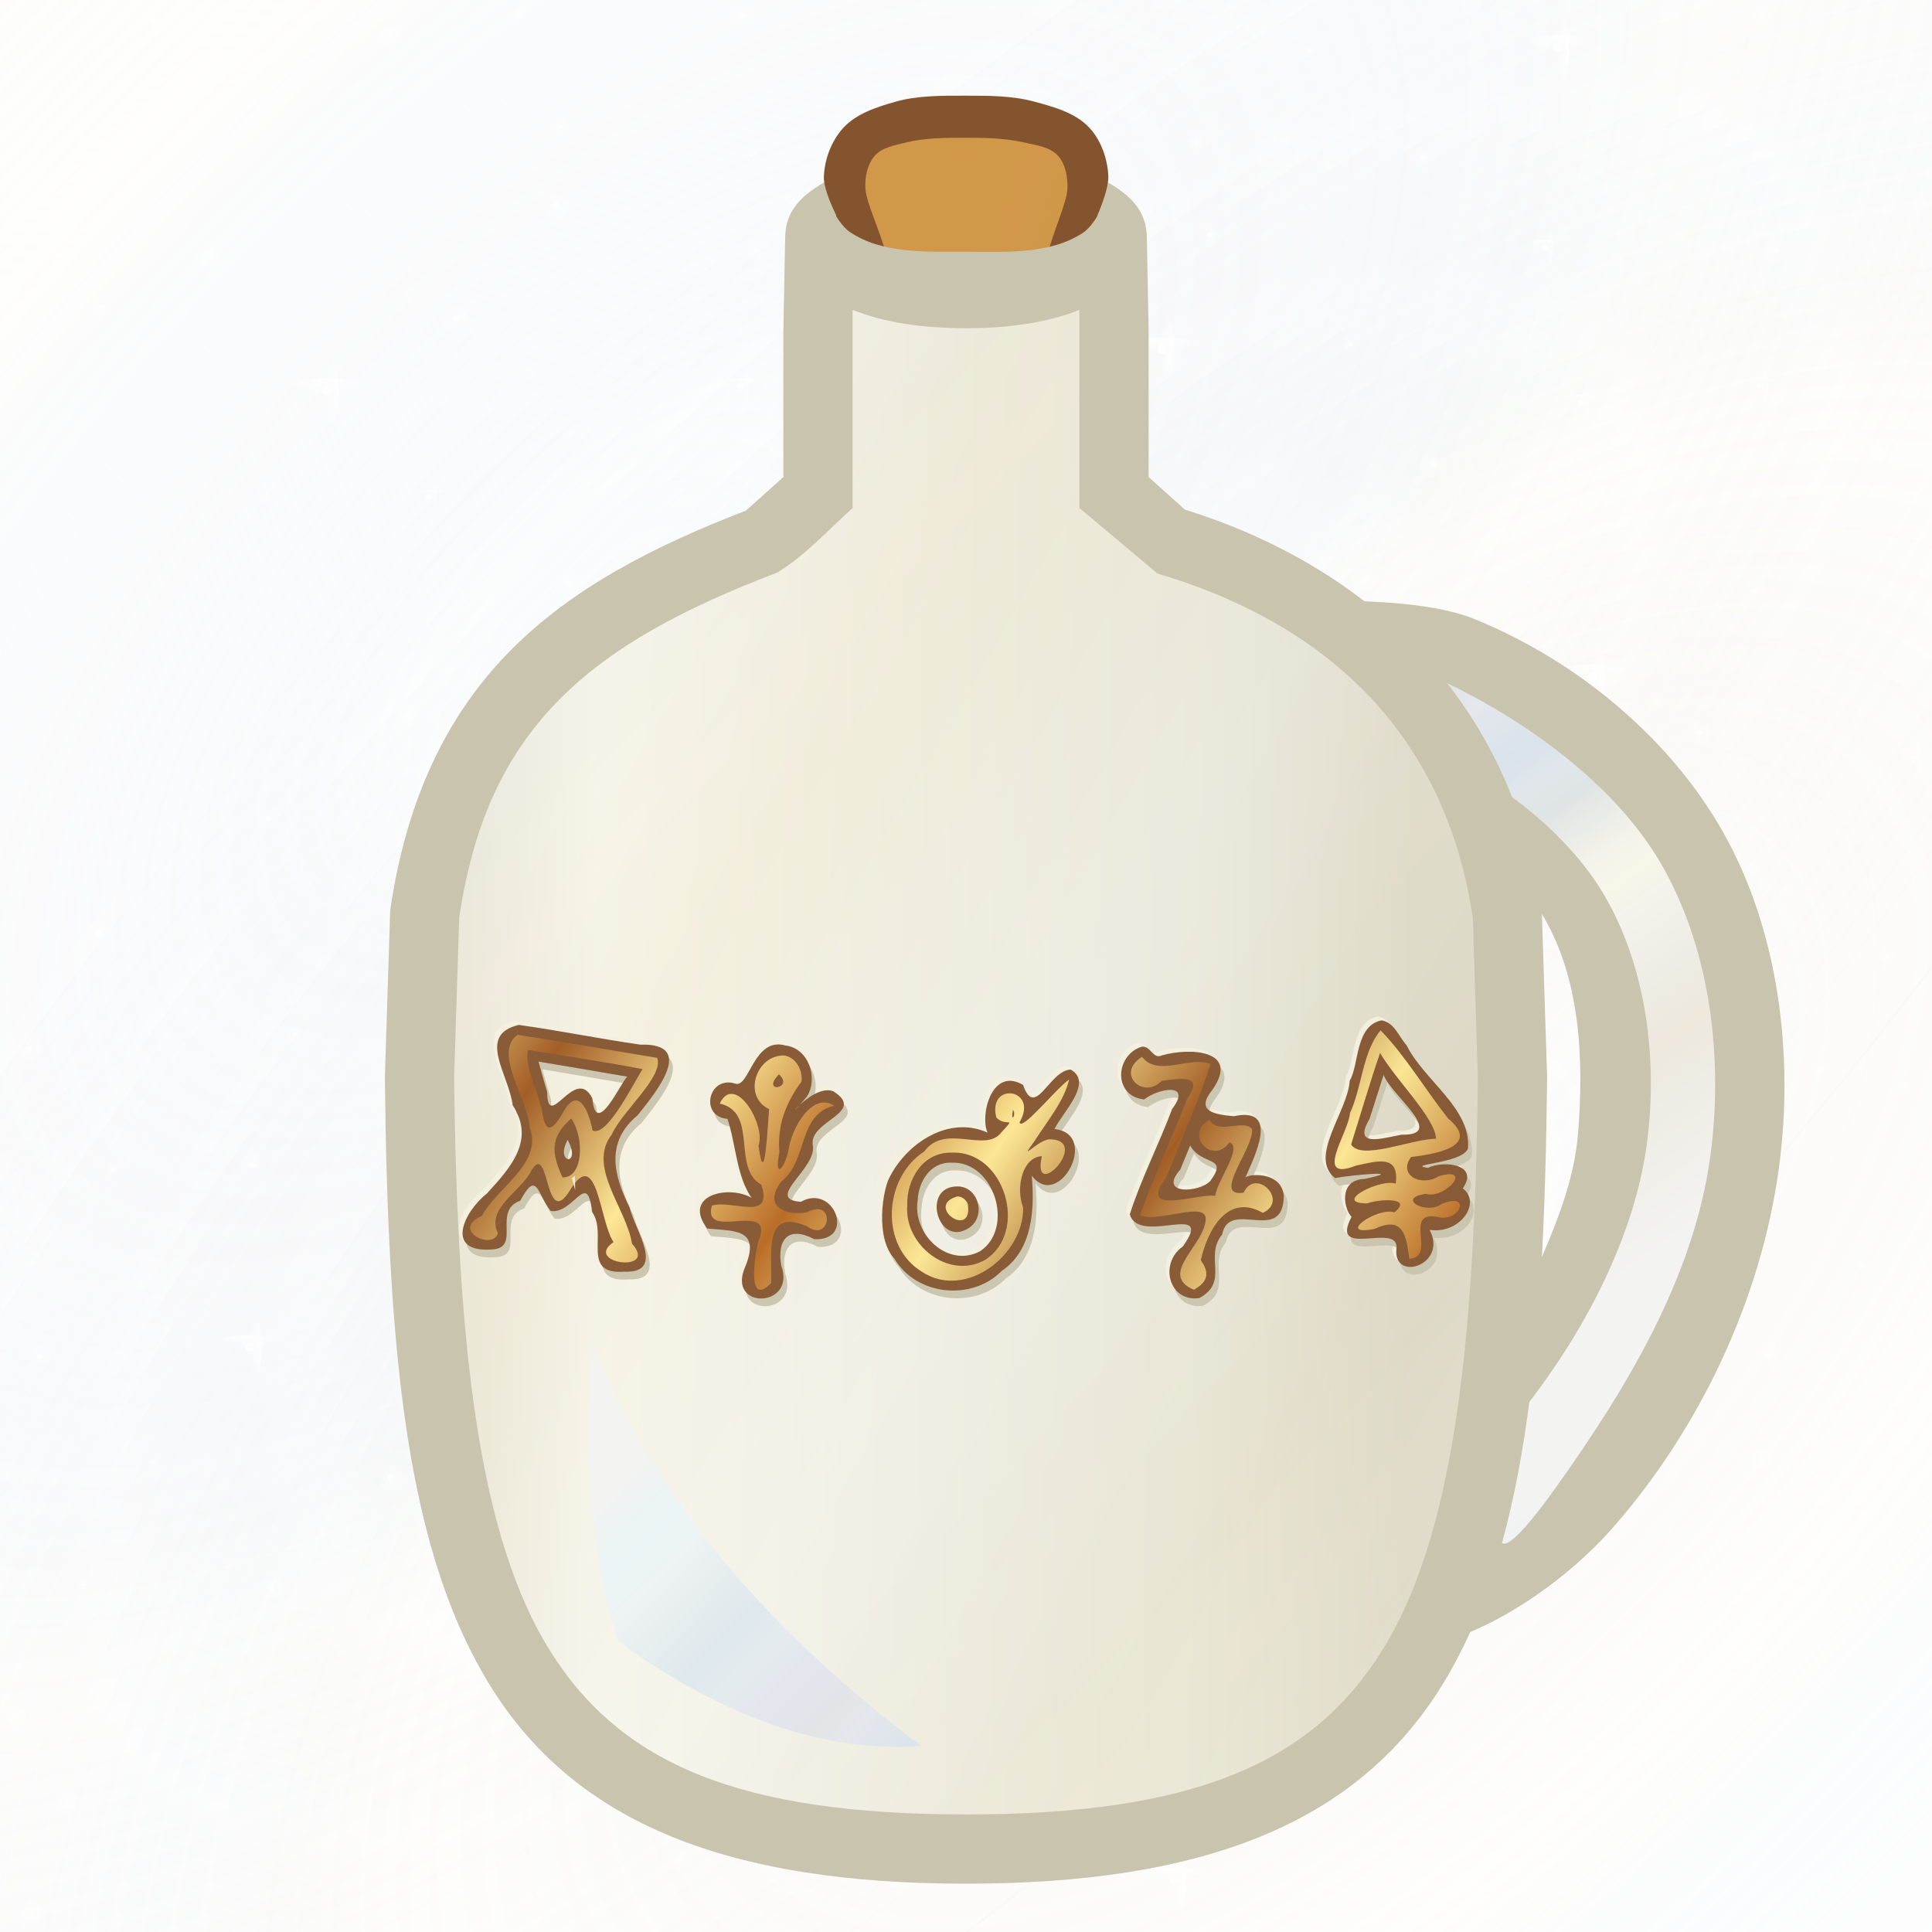 <svg height="500" viewBox="0 0 500 500" width="500" xmlns="http://www.w3.org/2000/svg" xmlns:xlink="http://www.w3.org/1999/xlink"><linearGradient id="a" gradientTransform="matrix(.499 0 0 .529 1635.857 1426.513)" gradientUnits="userSpaceOnUse" spreadMethod="repeat" x1="160.717" x2="260.985" y1="14.153" y2="108.664"><stop offset="0" stop-color="#f3f3f1"/><stop offset=".031" stop-color="#eef3f4"/><stop offset=".062" stop-color="#ebf5f7"/><stop offset=".094" stop-color="#eef3f4"/><stop offset=".156" stop-color="#e4ebee"/><stop offset=".188" stop-color="#dee8ed"/><stop offset=".219" stop-color="#e4ebee"/><stop offset=".281" stop-color="#e3e5ed"/><stop offset=".312" stop-color="#e3e4e8"/><stop offset=".344" stop-color="#e4e7ec"/><stop offset=".406" stop-color="#d9e3ea"/><stop offset=".438" stop-color="#e1e6eb"/><stop offset=".469" stop-color="#dfe4e4"/><stop offset=".531" stop-color="#f4f3ea"/><stop offset=".562" stop-color="#f8f6e8"/><stop offset=".594" stop-color="#f4f2ea"/><stop offset=".656" stop-color="#eeece4"/><stop offset=".714" stop-color="#eee8dd"/><stop offset=".766" stop-color="#eeece4"/><stop offset=".878" stop-color="#f3f3f1"/><stop offset=".938" stop-color="#f3f3f1"/><stop offset="1" stop-color="#f3f3f1"/></linearGradient><linearGradient id="b" gradientUnits="userSpaceOnUse" x1="85.247" x2="366.198" y1="276.64" y2="279.475"><stop offset="0" stop-color="#c9c4ad"/><stop offset=".109" stop-color="#e1ddcc"/><stop offset=".246" stop-color="#f9f7ec"/><stop offset=".8" stop-color="#e1ddcc"/><stop offset="1" stop-color="#c9c4ad"/></linearGradient><linearGradient id="c" gradientUnits="userSpaceOnUse" spreadMethod="reflect" x1="202.233" x2="285.671" y1="209.304" y2="257.387"><stop offset="0" stop-color="#f2edd9"/><stop offset="1" stop-color="#f7f6ee"/></linearGradient><linearGradient id="d" gradientTransform="matrix(.499 0 0 .529 1635.857 1426.513)" gradientUnits="userSpaceOnUse" spreadMethod="repeat" x1="-3150.032" x2="-2798.366" xlink:href="#a" y1="-2487.919" y2="-2127.04"/><filter id="e" color-interpolation-filters="sRGB" height="1.329" width="1.097" x="-.049" y="-.165"><feGaussianBlur stdDeviation="1.968"/></filter><filter id="f" color-interpolation-filters="sRGB" height="1.031" width="1.046" x="-.023" y="-.016"><feGaussianBlur stdDeviation="2.733"/></filter><linearGradient id="g"><stop offset="0" stop-color="#fff"/><stop offset=".138" stop-color="#fff" stop-opacity=".863"/><stop offset="1" stop-color="#fff" stop-opacity="0"/></linearGradient><radialGradient id="h" cx="56.307" cy="47.365" gradientTransform="matrix(.9 -.9 .434 .434 -28.931 72.47)" gradientUnits="userSpaceOnUse" r="136.054" xlink:href="#a"/><radialGradient id="i" cx="56.307" cy="47.365" gradientTransform="matrix(.9 -.9 .434 .434 -28.931 72.47)" gradientUnits="userSpaceOnUse" r="136.054" spreadMethod="repeat"><stop offset="0" stop-color="#f3f3f1"/><stop offset=".031" stop-color="#eef3f4" stop-opacity=".97"/><stop offset=".062" stop-color="#ebf5f7" stop-opacity=".94"/><stop offset=".094" stop-color="#eef3f4" stop-opacity=".91"/><stop offset=".156" stop-color="#e4ebee" stop-opacity=".84"/><stop offset=".188" stop-color="#dee8ed" stop-opacity=".81"/><stop offset=".219" stop-color="#e4ebee" stop-opacity=".78"/><stop offset=".281" stop-color="#e3e5ed" stop-opacity=".71"/><stop offset=".312" stop-color="#e3e4e8" stop-opacity=".69"/><stop offset=".344" stop-color="#e4e7ec" stop-opacity=".66"/><stop offset=".406" stop-color="#d9e3ea" stop-opacity=".59"/><stop offset=".438" stop-color="#e1e6eb" stop-opacity=".56"/><stop offset=".469" stop-color="#dfe4e4" stop-opacity=".53"/><stop offset=".531" stop-color="#f4f3ea" stop-opacity=".47"/><stop offset=".562" stop-color="#f8f6e8" stop-opacity=".44"/><stop offset=".594" stop-color="#f4f2ea" stop-opacity=".41"/><stop offset=".656" stop-color="#eeece4" stop-opacity=".34"/><stop offset=".714" stop-color="#eee8dd" stop-opacity=".29"/><stop offset=".766" stop-color="#eeece4" stop-opacity=".23"/><stop offset=".878" stop-color="#f3f3f1" stop-opacity=".12"/><stop offset=".938" stop-color="#f3f3f1" stop-opacity=".06"/><stop offset="1" stop-color="#f3f3f1" stop-opacity="0"/></radialGradient><filter id="j" color-interpolation-filters="sRGB" height="1.024" width="1.024" x="-.012" y="-.012"><feGaussianBlur stdDeviation="1.361"/></filter><radialGradient id="k" cx="56.307" cy="156.917" gradientTransform="matrix(.9 -.9 .434 .434 -28.931 72.47)" gradientUnits="userSpaceOnUse" r="136.054" spreadMethod="pad"><stop offset="0" stop-color="#f3f3f1"/><stop offset=".062" stop-color="#f3f3f1" stop-opacity=".94"/><stop offset=".122" stop-color="#f3f3f1" stop-opacity=".88"/><stop offset=".234" stop-color="#eeece4" stop-opacity=".77"/><stop offset=".286" stop-color="#eee8dd" stop-opacity=".71"/><stop offset=".344" stop-color="#eeece4" stop-opacity=".66"/><stop offset=".406" stop-color="#f4f2ea" stop-opacity=".59"/><stop offset=".438" stop-color="#f8f6e8" stop-opacity=".56"/><stop offset=".469" stop-color="#f4f3ea" stop-opacity=".53"/><stop offset=".531" stop-color="#dfe4e4" stop-opacity=".47"/><stop offset=".562" stop-color="#e1e6eb" stop-opacity=".44"/><stop offset=".594" stop-color="#d9e3ea" stop-opacity=".41"/><stop offset=".656" stop-color="#e4e7ec" stop-opacity=".34"/><stop offset=".688" stop-color="#e3e4e8" stop-opacity=".31"/><stop offset=".719" stop-color="#e3e5ed" stop-opacity=".28"/><stop offset=".781" stop-color="#e4ebee" stop-opacity=".22"/><stop offset=".812" stop-color="#dee8ed" stop-opacity=".19"/><stop offset=".844" stop-color="#e4ebee" stop-opacity=".16"/><stop offset=".906" stop-color="#eef3f4" stop-opacity=".09"/><stop offset=".938" stop-color="#ebf5f7" stop-opacity=".06"/><stop offset=".969" stop-color="#eef3f4" stop-opacity=".03"/><stop offset="1" stop-color="#f3f3f1" stop-opacity="0"/></radialGradient><filter id="l" color-interpolation-filters="sRGB" height="1.014" width="1.014" x="-.007" y="-.007"><feGaussianBlur stdDeviation=".446"/></filter><radialGradient id="m" cx="4601.122" cy="4277.677" gradientTransform="matrix(0 1 -1 0 5224.576 -3824.576)" gradientUnits="userSpaceOnUse" r="11.251" xlink:href="#g"/><radialGradient id="n" cx="4694.348" cy="4395.814" gradientTransform="matrix(0 1 -1 0 5224.576 -3824.576)" gradientUnits="userSpaceOnUse" r="11.251" xlink:href="#g"/><radialGradient id="o" cx="4845.757" cy="4885.488" gradientTransform="matrix(0 1 -1 0 5224.576 -3824.576)" gradientUnits="userSpaceOnUse" r="11.251" xlink:href="#g"/><radialGradient id="p" cx="4996.82" cy="4201.078" gradientTransform="matrix(0 1 -1 0 5224.576 -3824.576)" gradientUnits="userSpaceOnUse" r="11.251" xlink:href="#g"/><radialGradient id="q" cx="4264.267" cy="4804.985" gradientTransform="matrix(0 1 -1 0 5224.576 -3824.576)" gradientUnits="userSpaceOnUse" r="11.251" xlink:href="#g"/><radialGradient id="r" cx="4253.016" cy="4349.753" gradientTransform="matrix(0 1 -1 0 5224.576 -3824.576)" gradientUnits="userSpaceOnUse" r="11.251" xlink:href="#g"/><radialGradient id="s" cx="4291.935" cy="4509.851" gradientTransform="matrix(0 1 -1 0 5224.576 -3824.576)" gradientUnits="userSpaceOnUse" r="11.251" xlink:href="#g"/><radialGradient id="t" cx="4178.792" cy="4193.676" gradientTransform="matrix(0 1 -1 0 5224.576 -3824.576)" gradientUnits="userSpaceOnUse" r="11.251" xlink:href="#g"/><radialGradient id="u" cx="4508.913" cy="4184.423" gradientTransform="matrix(0 1 -1 0 5224.576 -3824.576)" gradientUnits="userSpaceOnUse" r="11.251" xlink:href="#g"/><radialGradient id="v" cx="4169.539" cy="4599.017" gradientTransform="matrix(0 1 -1 0 5224.576 -3824.576)" gradientUnits="userSpaceOnUse" r="11.251" xlink:href="#g"/><radialGradient id="w" cx="4024.055" cy="4671.334" gradientTransform="matrix(0 1 -1 0 5224.576 -3824.576)" gradientUnits="userSpaceOnUse" r="11.251" xlink:href="#g"/><radialGradient id="x" cx="4381.278" cy="4473.039" gradientTransform="matrix(0 1 -1 0 5224.576 -3824.576)" gradientUnits="userSpaceOnUse" r="5.623" xlink:href="#g"/><radialGradient id="y" cx="4207.345" cy="4447.175" gradientTransform="matrix(0 1 -1 0 5224.576 -3824.576)" gradientUnits="userSpaceOnUse" r="5.623" xlink:href="#g"/><radialGradient id="z" cx="4156.027" cy="4803.986" gradientTransform="matrix(0 1 -1 0 5224.576 -3824.576)" gradientUnits="userSpaceOnUse" r="5.623" xlink:href="#g"/><radialGradient id="A" cx="4201.722" cy="5018.051" gradientTransform="matrix(0 1 -1 0 5224.576 -3824.576)" gradientUnits="userSpaceOnUse" r="5.623" xlink:href="#g"/><radialGradient id="B" cx="4756.598" cy="4610.267" gradientTransform="matrix(0 1 -1 0 5224.576 -3824.576)" gradientUnits="userSpaceOnUse" r="5.623" xlink:href="#g"/><radialGradient id="C" cx="4724.841" cy="4498.36" gradientTransform="matrix(0 1 -1 0 5224.576 -3824.576)" gradientUnits="userSpaceOnUse" r="5.623" xlink:href="#g"/><radialGradient id="D" cx="4755.599" cy="4916.609" gradientTransform="matrix(0 1 -1 0 5224.576 -3824.576)" gradientUnits="userSpaceOnUse" r="5.623" xlink:href="#g"/><radialGradient id="E" cx="4815.322" cy="4406.499" gradientTransform="matrix(0 1 -1 0 5224.576 -3824.576)" gradientUnits="userSpaceOnUse" r="5.623" xlink:href="#g"/><radialGradient id="F" cx="4840.134" cy="4528.795" gradientTransform="matrix(0 1 -1 0 5224.576 -3824.576)" gradientUnits="userSpaceOnUse" r="5.623" xlink:href="#g"/><radialGradient id="G" cx="4994.823" cy="4675.311" gradientTransform="matrix(0 1 -1 0 5224.576 -3824.576)" gradientUnits="userSpaceOnUse" r="5.623" xlink:href="#g"/><radialGradient id="H" cx="4625.987" cy="4580.401" gradientTransform="matrix(0 1 -1 0 5224.576 -3824.576)" gradientUnits="userSpaceOnUse" r="5.623" xlink:href="#g"/><radialGradient id="I" cx="4832.085" cy="4231.342" gradientTransform="matrix(0 1 -1 0 5224.576 -3824.576)" gradientUnits="userSpaceOnUse" r="5.623" xlink:href="#g"/><radialGradient id="J" cx="4920.223" cy="4281.308" gradientTransform="matrix(0 1 -1 0 5224.576 -3824.576)" gradientUnits="userSpaceOnUse" r="5.623" xlink:href="#g"/><radialGradient id="K" cx="4483.835" cy="4313.198" gradientTransform="matrix(0 1 -1 0 5224.576 -3824.576)" gradientUnits="userSpaceOnUse" r="5.623" xlink:href="#g"/><radialGradient id="L" cx="4664.439" cy="4695.527" gradientTransform="matrix(0 1 -1 0 5224.576 -3824.576)" gradientUnits="userSpaceOnUse" r="11.251" xlink:href="#g"/><radialGradient id="M" cx="4894.265" cy="4681.855" gradientTransform="matrix(0 1 -1 0 5224.576 -3824.576)" gradientUnits="userSpaceOnUse" r="11.251" xlink:href="#g"/><radialGradient id="N" cx="4985.57" cy="4361.004" gradientTransform="matrix(0 1 -1 0 5224.576 -3824.576)" gradientUnits="userSpaceOnUse" r="11.251" xlink:href="#g"/><radialGradient id="O" cx="4713.59" cy="4089.869" gradientTransform="matrix(0 1 -1 0 5224.576 -3824.576)" gradientUnits="userSpaceOnUse" r="11.251" xlink:href="#g"/><radialGradient id="P" cx="4757.596" cy="4804.985" gradientTransform="matrix(0 1 -1 0 5224.576 -3824.576)" gradientUnits="userSpaceOnUse" r="11.251" xlink:href="#g"/><radialGradient id="Q" cx="4433.335" cy="5016.053" gradientTransform="matrix(0 1 -1 0 5224.576 -3824.576)" gradientUnits="userSpaceOnUse" r="11.251" xlink:href="#g"/><radialGradient id="R" cx="4371.572" cy="4725.934" gradientTransform="matrix(0 1 -1 0 5224.576 -3824.576)" gradientUnits="userSpaceOnUse" r="11.251" xlink:href="#g"/><radialGradient id="S" cx="4510.911" cy="4743.723" gradientTransform="matrix(0 1 -1 0 5224.576 -3824.576)" gradientUnits="userSpaceOnUse" r="11.251" xlink:href="#g"/><radialGradient id="T" cx="4269.433" cy="4686.561" gradientTransform="matrix(0 1 -1 0 5224.576 -3824.576)" gradientUnits="userSpaceOnUse" r="11.251" xlink:href="#g"/><radialGradient id="U" cx="4072.584" cy="4883.49" gradientTransform="matrix(0 1 -1 0 5224.576 -3824.576)" gradientUnits="userSpaceOnUse" r="11.251" xlink:href="#g"/><radialGradient id="V" cx="4484.833" cy="4664.189" gradientTransform="matrix(0 1 -1 0 5224.576 -3824.576)" gradientUnits="userSpaceOnUse" r="7.146" xlink:href="#g"/><radialGradient id="W" cx="4613.218" cy="4640.497" gradientTransform="matrix(0 1 -1 0 5224.576 -3824.576)" gradientUnits="userSpaceOnUse" r="7.146" xlink:href="#g"/><radialGradient id="X" cx="4091.8" cy="4252.587" gradientTransform="matrix(0 1 -1 0 5224.576 -3824.576)" gradientUnits="userSpaceOnUse" r="7.146" xlink:href="#g"/><radialGradient id="Y" cx="4666.436" cy="4863.952" gradientTransform="matrix(0 1 -1 0 5224.576 -3824.576)" gradientUnits="userSpaceOnUse" r="7.146" xlink:href="#g"/><radialGradient id="Z" cx="4894.265" cy="4840.102" gradientTransform="matrix(0 1 -1 0 5224.576 -3824.576)" gradientUnits="userSpaceOnUse" r="7.146" xlink:href="#g"/><radialGradient id="aa" cx="4974.319" cy="4809.609" gradientTransform="matrix(0 1 -1 0 5224.576 -3824.576)" gradientUnits="userSpaceOnUse" r="7.146" xlink:href="#g"/><radialGradient id="ab" cx="4589.158" cy="4997.657" gradientTransform="matrix(0 1 -1 0 5224.576 -3824.576)" gradientUnits="userSpaceOnUse" r="7.146" xlink:href="#g"/><radialGradient id="ac" cx="4065.439" cy="4519.784" gradientTransform="matrix(0 1 -1 0 5224.576 -3824.576)" gradientUnits="userSpaceOnUse" r="7.146" xlink:href="#g"/><radialGradient id="ad" cx="4347.426" cy="4820.244" gradientTransform="matrix(0 1 -1 0 5224.576 -3824.576)" gradientUnits="userSpaceOnUse" r="7.146" xlink:href="#g"/><radialGradient id="ae" cx="4533.578" cy="4593.169" gradientTransform="matrix(0 1 -1 0 5224.576 -3824.576)" gradientUnits="userSpaceOnUse" r="7.146" xlink:href="#g"/><radialGradient id="af" cx="4448.222" cy="4220.091" gradientTransform="matrix(0 1 -1 0 5224.576 -3824.576)" gradientUnits="userSpaceOnUse" r="11.251" xlink:href="#g"/><radialGradient id="ag" cx="4908.245" cy="4929.858" gradientTransform="matrix(0 1 -1 0 5224.576 -3824.576)" gradientUnits="userSpaceOnUse" r="11.251" xlink:href="#g"/><radialGradient id="ah" cx="4987.567" cy="5014.055" gradientTransform="matrix(0 1 -1 0 5224.576 -3824.576)" gradientUnits="userSpaceOnUse" r="11.251" xlink:href="#g"/><radialGradient id="ai" cx="3991.565" cy="4813.099" gradientTransform="matrix(0 1 -1 0 5224.576 -3824.576)" gradientUnits="userSpaceOnUse" r="11.251" xlink:href="#g"/><radialGradient id="aj" cx="4027.628" cy="5059.434" gradientTransform="matrix(0 1 -1 0 5224.576 -3824.576)" gradientUnits="userSpaceOnUse" r="11.251" xlink:href="#g"/><radialGradient id="ak" cx="4012.805" cy="4351.751" gradientTransform="matrix(0 1 -1 0 5224.576 -3824.576)" gradientUnits="userSpaceOnUse" r="11.251" xlink:href="#g"/><radialGradient id="al" cx="4683.097" cy="5027.304" gradientTransform="matrix(0 1 -1 0 5224.576 -3824.576)" gradientUnits="userSpaceOnUse" r="11.251" xlink:href="#g"/><radialGradient id="am" cx="4367.481" cy="4195.673" gradientTransform="matrix(0 1 -1 0 5224.576 -3824.576)" gradientUnits="userSpaceOnUse" r="11.251" xlink:href="#g"/><radialGradient id="an" cx="4526.433" cy="4089.869" gradientTransform="matrix(0 1 -1 0 5224.576 -3824.576)" gradientUnits="userSpaceOnUse" r="11.251" xlink:href="#g"/><radialGradient id="ao" cx="4261.903" cy="4242.593" gradientTransform="matrix(0 1 -1 0 5224.576 -3824.576)" gradientUnits="userSpaceOnUse" r="11.251" xlink:href="#g"/><radialGradient id="ap" cx="16633.223" cy="4517.602" gradientTransform="matrix(0 .289 -1 0 5224.576 -4086.637)" gradientUnits="userSpaceOnUse" r="19.242" xlink:href="#g"/><radialGradient id="aq" cx="-15595.086" cy="5031.646" gradientTransform="matrix(.289 0 0 1 5221.342 -4303.403)" gradientUnits="userSpaceOnUse" r="19.242" xlink:href="#g"/><radialGradient id="ar" cx="16323.169" cy="4900.55" gradientTransform="matrix(0 .289 -1 0 5224.576 -4086.637)" gradientUnits="userSpaceOnUse" r="29.733" xlink:href="#g"/><radialGradient id="as" cx="-16917.998" cy="4941.895" gradientTransform="matrix(.289 0 0 1 5221.342 -4303.403)" gradientUnits="userSpaceOnUse" r="29.733" xlink:href="#g"/><radialGradient id="at" cx="17536.6" cy="5029.302" gradientTransform="matrix(0 .289 -1 0 5224.576 -4086.637)" gradientUnits="userSpaceOnUse" r="29.733" xlink:href="#g"/><radialGradient id="au" cx="-17362.775" cy="5293.151" gradientTransform="matrix(.289 0 0 1 5221.342 -4303.403)" gradientUnits="userSpaceOnUse" r="29.733" xlink:href="#g"/><radialGradient id="av" cx="15154.966" cy="4975.07" gradientTransform="matrix(0 .289 -1 0 5224.576 -4086.637)" gradientUnits="userSpaceOnUse" r="29.733" xlink:href="#g"/><radialGradient id="aw" cx="-17175.43" cy="4603.73" gradientTransform="matrix(.289 0 0 1 5221.342 -4303.403)" gradientUnits="userSpaceOnUse" r="29.733" xlink:href="#g"/><radialGradient id="ax" cx="16788.486" cy="4380.138" gradientTransform="matrix(0 .289 -1 0 5224.576 -4086.637)" gradientUnits="userSpaceOnUse" r="29.733" xlink:href="#g"/><radialGradient id="ay" cx="-15120.208" cy="5076.591" gradientTransform="matrix(.289 0 0 1 5221.342 -4303.403)" gradientUnits="userSpaceOnUse" r="29.733" xlink:href="#g"/><radialGradient id="az" cx="15052.254" cy="4385.373" gradientTransform="matrix(0 .289 -1 0 5224.576 -4086.637)" gradientUnits="userSpaceOnUse" r="29.733" xlink:href="#g"/><radialGradient id="aA" cx="-15138.295" cy="4573.998" gradientTransform="matrix(.289 0 0 1 5221.342 -4303.403)" gradientUnits="userSpaceOnUse" r="29.733" xlink:href="#g"/><radialGradient id="aB" cx="16060.047" cy="4376.767" gradientTransform="matrix(0 .289 -1 0 5224.576 -4086.637)" gradientUnits="userSpaceOnUse" r="29.733" xlink:href="#g"/><radialGradient id="aC" cx="-15108.562" cy="4865.727" gradientTransform="matrix(.289 0 0 1 5221.342 -4303.403)" gradientUnits="userSpaceOnUse" r="29.733" xlink:href="#g"/><radialGradient id="aD" cx="15866.068" cy="4081.262" gradientTransform="matrix(0 .289 -1 0 5224.576 -4086.637)" gradientUnits="userSpaceOnUse" r="29.733" xlink:href="#g"/><radialGradient id="aE" cx="-14087.729" cy="4809.576" gradientTransform="matrix(.289 0 0 1 5221.342 -4303.403)" gradientUnits="userSpaceOnUse" r="29.733" xlink:href="#g"/><radialGradient id="aF" cx="17890.787" cy="4106.278" gradientTransform="matrix(0 .289 -1 0 5224.576 -4086.637)" gradientUnits="userSpaceOnUse" r="29.733" xlink:href="#g"/><radialGradient id="aG" cx="-14174.147" cy="5395.679" gradientTransform="matrix(.289 0 0 1 5221.342 -4303.403)" gradientUnits="userSpaceOnUse" r="29.733" xlink:href="#g"/><radialGradient id="aH" cx="15420.522" cy="4902.732" gradientTransform="matrix(0 .289 -1 0 5224.576 -4086.637)" gradientUnits="userSpaceOnUse" r="19.242" xlink:href="#g"/><radialGradient id="aI" cx="-16925.533" cy="4680.602" gradientTransform="matrix(.289 0 0 1 5221.342 -4303.403)" gradientUnits="userSpaceOnUse" r="19.242" xlink:href="#g"/><radialGradient id="aJ" cx="17559.291" cy="4676.286" gradientTransform="matrix(0 .289 -1 0 5224.576 -4086.637)" gradientUnits="userSpaceOnUse" r="19.242" xlink:href="#g"/><radialGradient id="aK" cx="-16143.265" cy="5299.719" gradientTransform="matrix(.289 0 0 1 5221.342 -4303.403)" gradientUnits="userSpaceOnUse" r="19.242" xlink:href="#g"/><radialGradient id="aL" cx="16866.557" cy="4774.492" gradientTransform="matrix(0 .289 -1 0 5224.576 -4086.637)" gradientUnits="userSpaceOnUse" r="19.242" xlink:href="#g"/><radialGradient id="aM" cx="-16482.523" cy="5099.191" gradientTransform="matrix(.289 0 0 1 5221.342 -4303.403)" gradientUnits="userSpaceOnUse" r="19.242" xlink:href="#g"/><radialGradient id="aN" cx="16071.692" cy="4574.778" gradientTransform="matrix(0 .289 -1 0 5224.576 -4086.637)" gradientUnits="userSpaceOnUse" r="19.242" xlink:href="#g"/><radialGradient id="aO" cx="-15792.604" cy="4869.099" gradientTransform="matrix(.289 0 0 1 5221.342 -4303.403)" gradientUnits="userSpaceOnUse" r="19.242" xlink:href="#g"/><radialGradient id="aP" cx="16699.693" cy="4871.098" gradientTransform="matrix(0 .289 -1 0 5224.576 -4086.637)" gradientUnits="userSpaceOnUse" r="19.242" xlink:href="#g"/><radialGradient id="aQ" cx="-16816.252" cy="5050.889" gradientTransform="matrix(.289 0 0 1 5221.342 -4303.403)" gradientUnits="userSpaceOnUse" r="19.242" xlink:href="#g"/><radialGradient id="aR" cx="18061.07" cy="4512.032" gradientTransform="matrix(0 .289 -1 0 5224.576 -4086.637)" gradientUnits="userSpaceOnUse" r="19.242" xlink:href="#g"/><radialGradient id="aS" cx="-15575.844" cy="5444.972" gradientTransform="matrix(.289 0 0 1 5221.342 -4303.403)" gradientUnits="userSpaceOnUse" r="19.242" xlink:href="#g"/><radialGradient id="aT" cx="17188.609" cy="4244.961" gradientTransform="matrix(0 .289 -1 0 5224.576 -4086.637)" gradientUnits="userSpaceOnUse" r="19.242" xlink:href="#g"/><radialGradient id="aU" cx="-14653.234" cy="5192.417" gradientTransform="matrix(.289 0 0 1 5221.342 -4303.403)" gradientUnits="userSpaceOnUse" r="19.242" xlink:href="#g"/><radialGradient id="aV" cx="15143.32" cy="4682.585" gradientTransform="matrix(0 .289 -1 0 5224.576 -4086.637)" gradientUnits="userSpaceOnUse" r="19.242" xlink:href="#g"/><radialGradient id="aW" cx="-16165.027" cy="4600.359" gradientTransform="matrix(.289 0 0 1 5221.342 -4303.403)" gradientUnits="userSpaceOnUse" r="19.242" xlink:href="#g"/><radialGradient id="aX" cx="17652.088" cy="4368.16" gradientTransform="matrix(0 .289 -1 0 5224.576 -4086.637)" gradientUnits="userSpaceOnUse" r="19.242" xlink:href="#g"/><radialGradient id="aY" cx="-15078.83" cy="5326.582" gradientTransform="matrix(.289 0 0 1 5221.342 -4303.403)" gradientUnits="userSpaceOnUse" r="19.242" xlink:href="#g"/><radialGradient id="aZ" cx="3957.291" cy="4201.078" gradientTransform="matrix(0 1 -1 0 5224.576 -3824.576)" gradientUnits="userSpaceOnUse" r="11.251" xlink:href="#g"/><radialGradient id="a0" cx="3955.293" cy="4675.311" gradientTransform="matrix(0 1 -1 0 5224.576 -3824.576)" gradientUnits="userSpaceOnUse" r="5.623" xlink:href="#g"/><radialGradient id="a1" cx="3880.693" cy="4281.308" gradientTransform="matrix(0 1 -1 0 5224.576 -3824.576)" gradientUnits="userSpaceOnUse" r="5.623" xlink:href="#g"/><radialGradient id="a2" cx="3854.735" cy="4681.855" gradientTransform="matrix(0 1 -1 0 5224.576 -3824.576)" gradientUnits="userSpaceOnUse" r="11.251" xlink:href="#g"/><radialGradient id="a3" cx="3946.04" cy="4361.004" gradientTransform="matrix(0 1 -1 0 5224.576 -3824.576)" gradientUnits="userSpaceOnUse" r="11.251" xlink:href="#g"/><radialGradient id="a4" cx="3854.735" cy="4840.102" gradientTransform="matrix(0 1 -1 0 5224.576 -3824.576)" gradientUnits="userSpaceOnUse" r="7.146" xlink:href="#g"/><radialGradient id="a5" cx="3934.789" cy="4809.609" gradientTransform="matrix(0 1 -1 0 5224.576 -3824.576)" gradientUnits="userSpaceOnUse" r="7.146" xlink:href="#g"/><radialGradient id="a6" cx="3868.715" cy="4929.858" gradientTransform="matrix(0 1 -1 0 5224.576 -3824.576)" gradientUnits="userSpaceOnUse" r="11.251" xlink:href="#g"/><radialGradient id="a7" cx="14299.684" cy="4106.278" gradientTransform="matrix(0 .289 -1 0 5224.576 -4086.637)" gradientUnits="userSpaceOnUse" r="29.733" xlink:href="#g"/><radialGradient id="a8" cx="-14174.147" cy="4356.148" gradientTransform="matrix(.289 0 0 1 5221.342 -4303.403)" gradientUnits="userSpaceOnUse" r="29.733" xlink:href="#g"/><radialGradient id="a9" cx="14469.968" cy="4512.032" gradientTransform="matrix(0 .289 -1 0 5224.576 -4086.637)" gradientUnits="userSpaceOnUse" r="19.242" xlink:href="#g"/><radialGradient id="ba" cx="-15575.844" cy="4405.441" gradientTransform="matrix(.289 0 0 1 5221.342 -4303.403)" gradientUnits="userSpaceOnUse" r="19.242" xlink:href="#g"/><radialGradient id="bb" cx="16783.117" cy="4155.252" gradientTransform="matrix(0 .289 -1 0 5224.576 -4086.637)" gradientUnits="userSpaceOnUse" r="19.242" xlink:href="#g"/><radialGradient id="bc" cx="-14343.332" cy="5075.037" gradientTransform="matrix(.289 0 0 1 5221.342 -4303.403)" gradientUnits="userSpaceOnUse" r="19.242" xlink:href="#g"/><radialGradient id="bd" cx="15184.698" cy="4089.869" gradientTransform="matrix(0 .289 -1 0 5224.576 -4086.637)" gradientUnits="userSpaceOnUse" r="19.242" xlink:href="#g"/><radialGradient id="be" cx="-14117.461" cy="4612.337" gradientTransform="matrix(.289 0 0 1 5221.342 -4303.403)" gradientUnits="userSpaceOnUse" r="19.242" xlink:href="#g"/><radialGradient id="bf" cx="14799.68" cy="4114.885" gradientTransform="matrix(0 .289 -1 0 5224.576 -4086.637)" gradientUnits="userSpaceOnUse" r="19.242" xlink:href="#g"/><radialGradient id="bg" cx="-14203.88" cy="4500.884" gradientTransform="matrix(.289 0 0 1 5221.342 -4303.403)" gradientUnits="userSpaceOnUse" r="19.242" xlink:href="#g"/><radialGradient id="bh" cx="4250.447" cy="5175.268" gradientTransform="matrix(0 -1 1 0 -5135.664 5025.32)" gradientUnits="userSpaceOnUse" r="11.251" xlink:href="#g"/><radialGradient id="bi" cx="4903.741" cy="5212.934" gradientTransform="matrix(0 -1 1 0 -5135.664 5025.32)" gradientUnits="userSpaceOnUse" r="5.623" xlink:href="#g"/><radialGradient id="bj" cx="4991.878" cy="5262.9" gradientTransform="matrix(0 -1 1 0 -5135.664 5025.32)" gradientUnits="userSpaceOnUse" r="5.623" xlink:href="#g"/><radialGradient id="bk" cx="4163.456" cy="5234.179" gradientTransform="matrix(0 -1 1 0 -5135.664 5025.32)" gradientUnits="userSpaceOnUse" r="7.146" xlink:href="#g"/><radialGradient id="bl" cx="4333.559" cy="5224.185" gradientTransform="matrix(0 -1 1 0 -5135.664 5025.32)" gradientUnits="userSpaceOnUse" r="11.251" xlink:href="#g"/><radialGradient id="bm" cx="17436.146" cy="5226.553" gradientTransform="matrix(0 -.289 1 0 -5135.664 5287.381)" gradientUnits="userSpaceOnUse" r="19.242" xlink:href="#g"/><radialGradient id="bn" cx="-18044.189" cy="5264.072" gradientTransform="matrix(-.289 0 0 -1 -5132.429 5504.147)" gradientUnits="userSpaceOnUse" r="19.242" xlink:href="#g"/><radialGradient id="bo" cx="4028.946" cy="5182.67" gradientTransform="matrix(0 -1 1 0 -5135.664 5025.32)" gradientUnits="userSpaceOnUse" r="11.251" xlink:href="#g"/><radialGradient id="bp" cx="3864.211" cy="5212.934" gradientTransform="matrix(0 -1 1 0 -5135.664 5025.32)" gradientUnits="userSpaceOnUse" r="5.623" xlink:href="#g"/><radialGradient id="bq" cx="3952.348" cy="5262.9" gradientTransform="matrix(0 -1 1 0 -5135.664 5025.32)" gradientUnits="userSpaceOnUse" r="5.623" xlink:href="#g"/><radialGradient id="br" cx="4358.677" cy="4918.607" gradientTransform="matrix(0 1 -1 0 5224.576 -3824.576)" gradientUnits="userSpaceOnUse" r="11.251" xlink:href="#g"/><radialGradient id="bs" cx="5075.558" cy="4804.985" gradientTransform="matrix(0 1 -1 0 5224.576 -3824.576)" gradientUnits="userSpaceOnUse" r="11.251" xlink:href="#g"/><radialGradient id="bt" cx="5064.307" cy="4349.753" gradientTransform="matrix(0 1 -1 0 5224.576 -3824.576)" gradientUnits="userSpaceOnUse" r="11.251" xlink:href="#g"/><radialGradient id="bu" cx="5103.226" cy="4509.851" gradientTransform="matrix(0 1 -1 0 5224.576 -3824.576)" gradientUnits="userSpaceOnUse" r="11.251" xlink:href="#g"/><radialGradient id="bv" cx="5192.569" cy="4473.039" gradientTransform="matrix(0 1 -1 0 5224.576 -3824.576)" gradientUnits="userSpaceOnUse" r="5.623" xlink:href="#g"/><radialGradient id="bw" cx="5182.863" cy="4725.934" gradientTransform="matrix(0 1 -1 0 5224.576 -3824.576)" gradientUnits="userSpaceOnUse" r="11.251" xlink:href="#g"/><radialGradient id="bx" cx="5080.724" cy="4686.561" gradientTransform="matrix(0 1 -1 0 5224.576 -3824.576)" gradientUnits="userSpaceOnUse" r="11.251" xlink:href="#g"/><radialGradient id="by" cx="5158.717" cy="4820.244" gradientTransform="matrix(0 1 -1 0 5224.576 -3824.576)" gradientUnits="userSpaceOnUse" r="7.146" xlink:href="#g"/><radialGradient id="bz" cx="5143.932" cy="5055.439" gradientTransform="matrix(0 1 -1 0 5224.576 -3824.576)" gradientUnits="userSpaceOnUse" r="11.251" xlink:href="#g"/><radialGradient id="bA" cx="5073.194" cy="4242.593" gradientTransform="matrix(0 1 -1 0 5224.576 -3824.576)" gradientUnits="userSpaceOnUse" r="11.251" xlink:href="#g"/><radialGradient id="bB" cx="18862.688" cy="4376.767" gradientTransform="matrix(0 .289 -1 0 5224.576 -4086.637)" gradientUnits="userSpaceOnUse" r="29.733" xlink:href="#g"/><radialGradient id="bC" cx="-15108.562" cy="5677.019" gradientTransform="matrix(.289 0 0 1 5221.342 -4303.403)" gradientUnits="userSpaceOnUse" r="29.733" xlink:href="#g"/><radialGradient id="bD" cx="18223.164" cy="4902.732" gradientTransform="matrix(0 .289 -1 0 5224.576 -4086.637)" gradientUnits="userSpaceOnUse" r="19.242" xlink:href="#g"/><radialGradient id="bE" cx="-16925.533" cy="5491.893" gradientTransform="matrix(.289 0 0 1 5221.342 -4303.403)" gradientUnits="userSpaceOnUse" r="19.242" xlink:href="#g"/><radialGradient id="bF" cx="18874.334" cy="4574.778" gradientTransform="matrix(0 .289 -1 0 5224.576 -4086.637)" gradientUnits="userSpaceOnUse" r="19.242" xlink:href="#g"/><radialGradient id="bG" cx="-15792.604" cy="5680.39" gradientTransform="matrix(.289 0 0 1 5221.342 -4303.403)" gradientUnits="userSpaceOnUse" r="19.242" xlink:href="#g"/><radialGradient id="bH" cx="4169.539" cy="3879.498" gradientTransform="matrix(0 1 -1 0 5224.576 -3824.576)" gradientUnits="userSpaceOnUse" r="11.251" xlink:href="#g"/><radialGradient id="bI" cx="4024.055" cy="3951.816" gradientTransform="matrix(0 1 -1 0 5224.576 -3824.576)" gradientUnits="userSpaceOnUse" r="11.251" xlink:href="#g"/><radialGradient id="bJ" cx="4756.598" cy="3890.749" gradientTransform="matrix(0 1 -1 0 5224.576 -3824.576)" gradientUnits="userSpaceOnUse" r="5.623" xlink:href="#g"/><radialGradient id="bK" cx="4625.987" cy="3860.883" gradientTransform="matrix(0 1 -1 0 5224.576 -3824.576)" gradientUnits="userSpaceOnUse" r="5.623" xlink:href="#g"/><radialGradient id="bL" cx="4664.439" cy="3976.009" gradientTransform="matrix(0 1 -1 0 5224.576 -3824.576)" gradientUnits="userSpaceOnUse" r="11.251" xlink:href="#g"/><radialGradient id="bM" cx="4894.265" cy="3962.337" gradientTransform="matrix(0 1 -1 0 5224.576 -3824.576)" gradientUnits="userSpaceOnUse" r="11.251" xlink:href="#g"/><radialGradient id="bN" cx="4371.572" cy="4006.416" gradientTransform="matrix(0 1 -1 0 5224.576 -3824.576)" gradientUnits="userSpaceOnUse" r="11.251" xlink:href="#g"/><radialGradient id="bO" cx="4510.911" cy="4024.205" gradientTransform="matrix(0 1 -1 0 5224.576 -3824.576)" gradientUnits="userSpaceOnUse" r="11.251" xlink:href="#g"/><radialGradient id="bP" cx="4269.433" cy="3967.044" gradientTransform="matrix(0 1 -1 0 5224.576 -3824.576)" gradientUnits="userSpaceOnUse" r="11.251" xlink:href="#g"/><radialGradient id="bQ" cx="4484.833" cy="3944.671" gradientTransform="matrix(0 1 -1 0 5224.576 -3824.576)" gradientUnits="userSpaceOnUse" r="7.146" xlink:href="#g"/><radialGradient id="bR" cx="4613.218" cy="3920.979" gradientTransform="matrix(0 1 -1 0 5224.576 -3824.576)" gradientUnits="userSpaceOnUse" r="7.146" xlink:href="#g"/><radialGradient id="bS" cx="4533.578" cy="3873.651" gradientTransform="matrix(0 1 -1 0 5224.576 -3824.576)" gradientUnits="userSpaceOnUse" r="7.146" xlink:href="#g"/><radialGradient id="bT" cx="17559.291" cy="3956.767" gradientTransform="matrix(0 .289 -1 0 5224.576 -4086.637)" gradientUnits="userSpaceOnUse" r="19.242" xlink:href="#g"/><radialGradient id="bU" cx="-13657.657" cy="5299.719" gradientTransform="matrix(.289 0 0 1 5221.342 -4303.403)" gradientUnits="userSpaceOnUse" r="19.242" xlink:href="#g"/><radialGradient id="bV" cx="16071.692" cy="3855.26" gradientTransform="matrix(0 .289 -1 0 5224.576 -4086.637)" gradientUnits="userSpaceOnUse" r="19.242" xlink:href="#g"/><radialGradient id="bW" cx="-13306.996" cy="4869.099" gradientTransform="matrix(.289 0 0 1 5221.342 -4303.403)" gradientUnits="userSpaceOnUse" r="19.242" xlink:href="#g"/><radialGradient id="bX" cx="15143.32" cy="3963.067" gradientTransform="matrix(0 .289 -1 0 5224.576 -4086.637)" gradientUnits="userSpaceOnUse" r="19.242" xlink:href="#g"/><radialGradient id="bY" cx="-13679.42" cy="4600.359" gradientTransform="matrix(.289 0 0 1 5221.342 -4303.403)" gradientUnits="userSpaceOnUse" r="19.242" xlink:href="#g"/><radialGradient id="bZ" cx="3955.293" cy="3955.793" gradientTransform="matrix(0 1 -1 0 5224.576 -3824.576)" gradientUnits="userSpaceOnUse" r="5.623" xlink:href="#g"/><radialGradient id="b0" cx="3854.735" cy="3962.337" gradientTransform="matrix(0 1 -1 0 5224.576 -3824.576)" gradientUnits="userSpaceOnUse" r="11.251" xlink:href="#g"/><radialGradient id="b1" cx="3769.278" cy="5166.015" gradientTransform="matrix(0 -1 1 0 -5135.664 5025.32)" gradientUnits="userSpaceOnUse" r="11.251" xlink:href="#g"/><radialGradient id="b2" cx="3744.2" cy="5294.791" gradientTransform="matrix(0 -1 1 0 -5135.664 5025.32)" gradientUnits="userSpaceOnUse" r="5.623" xlink:href="#g"/><radialGradient id="b3" cx="3708.586" cy="5201.684" gradientTransform="matrix(0 -1 1 0 -5135.664 5025.32)" gradientUnits="userSpaceOnUse" r="11.251" xlink:href="#g"/><radialGradient id="b4" cx="3627.846" cy="5177.266" gradientTransform="matrix(0 -1 1 0 -5135.664 5025.32)" gradientUnits="userSpaceOnUse" r="11.251" xlink:href="#g"/><radialGradient id="b5" cx="5169.968" cy="4918.607" gradientTransform="matrix(0 1 -1 0 5224.576 -3824.576)" gradientUnits="userSpaceOnUse" r="11.251" xlink:href="#g"/><mask id="b6" maskUnits="userSpaceOnUse"><path d="m-13.229-13.229h158.75v158.75h-158.75z" fill="url(#b7)" filter="url(#l)" stroke-width="11.83"/></mask><radialGradient id="b7" cx="66.146" cy="66.146" gradientTransform="matrix(-1 0 0 -1 132.292 132.292)" gradientUnits="userSpaceOnUse" r="66.146"><stop offset="0" stop-color="#fff"/><stop offset=".253" stop-color="#fff"/><stop offset=".753" stop-color="#808080"/><stop offset=".875" stop-color="#404040"/><stop offset="1"/></radialGradient><filter id="b8" color-interpolation-filters="sRGB" height="1.089" width="1.145" x="-.072" y="-.044"><feGaussianBlur stdDeviation="2.726"/></filter><linearGradient id="b9" gradientTransform="matrix(391.593 0 0 -391.593 60.796 7618.49)" gradientUnits="userSpaceOnUse" spreadMethod="pad" x1="0" x2="1" y1="0" y2="0"><stop offset="0" stop-color="#9f571d"/><stop offset=".511" stop-color="#fde791"/><stop offset="1" stop-color="#b7671e"/></linearGradient><linearGradient id="ca" gradientTransform="matrix(2.678 0 0 3.184 776.61 -989.984)" gradientUnits="userSpaceOnUse" spreadMethod="reflect" x1="-75.162" x2="-56.491" xlink:href="#b9" y1="363.896" y2="379.598"/><linearGradient id="cb" gradientUnits="userSpaceOnUse" spreadMethod="reflect" x1="45.706" x2="84.209" xlink:href="#b9" y1="6.586" y2="-4.353"/><linearGradient id="cc" gradientTransform="matrix(.499 0 0 .529 1635.857 1426.513)" gradientUnits="userSpaceOnUse" spreadMethod="repeat" x1="160.717" x2="260.985" xlink:href="#a" y1="14.153" y2="108.664"/><filter id="cd" color-interpolation-filters="sRGB" height="1.014" width="1.004" x="-.002" y="-.007"><feGaussianBlur stdDeviation=".2"/></filter><g fill="url(#h)" stroke-width=".265" transform="matrix(3.78 0 0 3.78 -0 -0)"><g fill="url(#h)" mask="url(#b6)" stroke-width=".265"><path d="m-16.763-16.763c-67.658 67.658-96.044 148.97-63.396 181.618 32.648 32.648 113.96 4.262 181.618-63.396 67.658-67.658 96.044-148.97 63.396-181.618-32.648-32.648-113.96-4.262-181.618 63.396z" fill="url(#i)" filter="url(#j)" opacity=".5"/><path d="m30.833 30.833c-67.658 67.658-96.044 148.97-63.396 181.618 32.648 32.648 113.96 4.262 181.618-63.396 67.658-67.658 96.044-148.97 63.396-181.618-32.648-32.648-113.96-4.262-181.618 63.396z" fill="url(#k)" filter="url(#j)" opacity=".5"/></g><g opacity=".8" transform="matrix(.097 0 0 .095 -1.845 -1.799)"><circle cx="946.9" cy="776.5" fill="url(#m)" opacity=".5" r="11.3"/><circle cx="828.8" cy="869.8" fill="url(#n)" opacity=".5" r="11.3"/><circle cx="339.1" cy="1021.2" fill="url(#o)" opacity=".5" r="11.3"/><circle cx="1023.5" cy="1172.2" fill="url(#p)" opacity=".5" r="11.3"/><circle cx="419.6" cy="439.7" fill="url(#q)" opacity=".5" r="11.3"/><circle cx="874.8" cy="428.4" fill="url(#r)" opacity=".5" r="11.3"/><circle cx="714.7" cy="467.4" fill="url(#s)" opacity=".5" r="11.3"/><circle cx="1030.9" cy="354.2" fill="url(#t)" opacity=".5" r="11.3"/><circle cx="1040.2" cy="684.3" fill="url(#u)" opacity=".5" r="11.3"/><circle cx="625.6" cy="345" fill="url(#v)" opacity=".5" r="11.3"/><circle cx="553.2" cy="199.5" fill="url(#w)" opacity=".5" r="11.3"/><circle cx="751.5" cy="556.7" fill="url(#x)" opacity=".5" r="5.6"/><circle cx="777.4" cy="382.8" fill="url(#y)" opacity=".5" r="5.6"/><circle cx="420.6" cy="331.5" fill="url(#z)" opacity=".5" r="5.6"/><circle cx="206.5" cy="377.1" fill="url(#A)" opacity=".5" r="5.6"/><circle cx="614.3" cy="932" fill="url(#B)" opacity=".5" r="5.6"/><circle cx="726.2" cy="900.3" fill="url(#C)" opacity=".5" r="5.6"/><circle cx="308" cy="931" fill="url(#D)" opacity=".5" r="5.6"/><circle cx="818.1" cy="990.7" fill="url(#E)" opacity=".5" r="5.6"/><circle cx="695.8" cy="1015.6" fill="url(#F)" opacity=".5" r="5.6"/><circle cx="549.3" cy="1170.2" fill="url(#G)" opacity=".5" r="5.6"/><circle cx="644.2" cy="801.4" fill="url(#H)" opacity=".5" r="5.6"/><circle cx="993.2" cy="1007.5" fill="url(#I)" opacity=".5" r="5.6"/><circle cx="943.3" cy="1095.6" fill="url(#J)" opacity=".5" r="5.6"/><circle cx="911.4" cy="659.3" fill="url(#K)" opacity=".5" r="5.6"/><circle cx="529" cy="839.9" fill="url(#L)" opacity=".5" r="11.3"/><circle cx="542.7" cy="1069.7" fill="url(#M)" opacity=".5" r="11.3"/><circle cx="863.6" cy="1161" fill="url(#N)" opacity=".5" r="11.3"/><circle cx="1134.7" cy="889" fill="url(#O)" opacity=".5" r="11.3"/><circle cx="419.6" cy="933" fill="url(#P)" opacity=".5" r="11.3"/><circle cx="208.5" cy="608.8" fill="url(#Q)" opacity=".5" r="11.3"/><circle cx="498.6" cy="547" fill="url(#R)" opacity=".5" r="11.3"/><circle cx="480.9" cy="686.3" fill="url(#S)" opacity=".5" r="11.3"/><circle cx="538" cy="444.9" fill="url(#T)" opacity=".5" r="11.3"/><circle cx="341.1" cy="248" fill="url(#U)" opacity=".5" r="11.3"/><circle cx="560.4" cy="660.3" fill="url(#V)" opacity=".5" r="7.1"/><circle cx="584.1" cy="788.6" fill="url(#W)" opacity=".5" r="7.1"/><circle cx="972" cy="267.2" fill="url(#X)" opacity=".5" r="7.1"/><circle cx="360.6" cy="841.9" fill="url(#Y)" opacity=".5" r="7.1"/><circle cx="384.5" cy="1069.7" fill="url(#Z)" opacity=".5" r="7.1"/><circle cx="415" cy="1149.7" fill="url(#aa)" opacity=".5" r="7.1"/><circle cx="226.9" cy="764.6" fill="url(#ab)" opacity=".5" r="7.1"/><circle cx="704.8" cy="240.9" fill="url(#ac)" opacity=".5" r="7.1"/><circle cx="404.3" cy="522.8" fill="url(#ad)" opacity=".5" r="7.1"/><circle cx="631.4" cy="709" fill="url(#ae)" opacity=".5" r="7.1"/><circle cx="1004.5" cy="623.6" fill="url(#af)" opacity=".5" r="11.3"/><circle cx="294.7" cy="1083.7" fill="url(#ag)" opacity=".5" r="11.3"/><circle cx="210.5" cy="1163" fill="url(#ah)" opacity=".5" r="11.3"/><circle cx="411.5" cy="167" fill="url(#ai)" opacity=".5" r="11.3"/><circle cx="165.1" cy="203.1" fill="url(#aj)" opacity=".5" r="11.3"/><circle cx="872.8" cy="188.2" fill="url(#ak)" opacity=".5" r="11.3"/><circle cx="197.3" cy="858.5" fill="url(#al)" opacity=".5" r="11.3"/><circle cx="1028.9" cy="542.9" fill="url(#am)" opacity=".5" r="11.3"/><circle cx="1134.7" cy="701.9" fill="url(#an)" opacity=".5" r="11.3"/><circle cx="982" cy="437.3" fill="url(#ao)" opacity=".5" r="11.3"/><ellipse cx="707" cy="728.2" fill="url(#ap)" rx="19.2" ry="5.6"/><ellipse cx="707" cy="728.2" fill="url(#aq)" rx="5.6" ry="19.2"/><ellipse cx="324" cy="638.5" fill="url(#ar)" rx="29.7" ry="8.6"/><ellipse cx="324" cy="638.5" fill="url(#as)" rx="8.6" ry="29.7"/><ellipse cx="195.3" cy="989.7" fill="url(#at)" rx="29.7" ry="8.6"/><ellipse cx="195.3" cy="989.7" fill="url(#au)" rx="8.6" ry="29.7"/><ellipse cx="249.5" cy="300.3" fill="url(#av)" rx="29.7" ry="8.6"/><ellipse cx="249.5" cy="300.3" fill="url(#aw)" rx="8.6" ry="29.7"/><ellipse cx="844.4" cy="773.2" fill="url(#ax)" rx="29.7" ry="8.6"/><ellipse cx="844.4" cy="773.2" fill="url(#ay)" rx="8.6" ry="29.7"/><ellipse cx="839.2" cy="270.6" fill="url(#az)" rx="29.7" ry="8.6"/><ellipse cx="839.2" cy="270.6" fill="url(#aA)" rx="8.6" ry="29.7"/><ellipse cx="847.8" cy="562.3" fill="url(#aB)" rx="29.7" ry="8.6"/><ellipse cx="847.8" cy="562.3" fill="url(#aC)" rx="8.6" ry="29.7"/><ellipse cx="1143.3" cy="506.2" fill="url(#aD)" rx="29.7" ry="8.6"/><ellipse cx="1143.3" cy="506.2" fill="url(#aE)" rx="8.6" ry="29.7"/><ellipse cx="1118.3" cy="1092.3" fill="url(#aF)" rx="29.7" ry="8.6"/><ellipse cx="1118.3" cy="1092.3" fill="url(#aG)" rx="8.6" ry="29.7"/><ellipse cx="321.8" cy="377.2" fill="url(#aH)" rx="19.2" ry="5.6"/><ellipse cx="321.8" cy="377.2" fill="url(#aI)" rx="5.6" ry="19.2"/><ellipse cx="548.3" cy="996.3" fill="url(#aJ)" rx="19.2" ry="5.6"/><ellipse cx="548.3" cy="996.3" fill="url(#aK)" rx="5.6" ry="19.2"/><ellipse cx="450.1" cy="795.8" fill="url(#aL)" rx="19.2" ry="5.6"/><ellipse cx="450.1" cy="795.8" fill="url(#aM)" rx="5.6" ry="19.2"/><ellipse cx="649.8" cy="565.7" fill="url(#aN)" rx="19.2" ry="5.6"/><ellipse cx="649.8" cy="565.7" fill="url(#aO)" rx="5.6" ry="19.2"/><ellipse cx="353.5" cy="747.5" fill="url(#aP)" rx="19.2" ry="5.6"/><ellipse cx="353.5" cy="747.5" fill="url(#aQ)" rx="5.6" ry="19.2"/><ellipse cx="712.5" cy="1141.6" fill="url(#aR)" rx="19.2" ry="5.6"/><ellipse cx="712.5" cy="1141.6" fill="url(#aS)" rx="5.6" ry="19.2"/><ellipse cx="979.6" cy="889" fill="url(#aT)" rx="19.2" ry="5.6"/><ellipse cx="979.6" cy="889" fill="url(#aU)" rx="5.6" ry="19.2"/><ellipse cx="542" cy="297" fill="url(#aV)" rx="19.2" ry="5.6"/><ellipse cx="542" cy="297" fill="url(#aW)" rx="5.6" ry="19.2"/><ellipse cx="856.4" cy="1023.2" fill="url(#aX)" rx="19.2" ry="5.6"/><ellipse cx="856.4" cy="1023.2" fill="url(#aY)" rx="5.6" ry="19.2"/><circle cx="1023.5" cy="132.7" fill="url(#aZ)" opacity=".5" r="11.3"/><circle cx="549.3" cy="130.7" fill="url(#a0)" opacity=".5" r="5.6"/><circle cx="943.3" cy="56.1" fill="url(#a1)" opacity=".5" r="5.6"/><circle cx="542.7" cy="30.2" fill="url(#a2)" opacity=".5" r="11.3"/><circle cx="863.6" cy="121.5" fill="url(#a3)" opacity=".5" r="11.3"/><circle cx="384.5" cy="30.2" fill="url(#a4)" opacity=".5" r="7.1"/><circle cx="415" cy="110.2" fill="url(#a5)" opacity=".5" r="7.1"/><circle cx="294.7" cy="44.1" fill="url(#a6)" opacity=".5" r="11.3"/><ellipse cx="1118.3" cy="52.7" fill="url(#a7)" rx="29.7" ry="8.6"/><ellipse cx="1118.3" cy="52.7" fill="url(#a8)" rx="8.6" ry="29.7"/><ellipse cx="712.5" cy="102" fill="url(#a9)" rx="19.2" ry="5.6"/><ellipse cx="712.5" cy="102" fill="url(#ba)" rx="5.6" ry="19.2"/><ellipse cx="1069.3" cy="771.6" fill="url(#bb)" rx="19.2" ry="5.6"/><ellipse cx="1069.3" cy="771.6" fill="url(#bc)" rx="5.6" ry="19.2"/><ellipse cx="1134.7" cy="308.9" fill="url(#bd)" rx="19.2" ry="5.6"/><ellipse cx="1134.7" cy="308.9" fill="url(#be)" rx="5.6" ry="19.2"/><ellipse cx="1109.7" cy="197.5" fill="url(#bf)" rx="19.2" ry="5.6"/><ellipse cx="1109.7" cy="197.5" fill="url(#bg)" rx="5.6" ry="19.2"/><circle cx="39.6" cy="774.9" fill="url(#bh)" opacity=".5" r="11.3"/><circle cx="77.3" cy="121.6" fill="url(#bi)" opacity=".5" r="5.6"/><circle cx="127.2" cy="33.4" fill="url(#bj)" opacity=".5" r="5.6"/><circle cx="98.5" cy="861.9" fill="url(#bk)" opacity=".5" r="7.1"/><circle cx="88.5" cy="691.8" fill="url(#bl)" opacity=".5" r="11.3"/><ellipse cx="90.9" cy="240.1" fill="url(#bm)" rx="19.2" ry="5.6"/><ellipse cx="90.9" cy="240.1" fill="url(#bn)" rx="5.6" ry="19.2"/><circle cx="47" cy="996.4" fill="url(#bo)" opacity=".5" r="11.3"/><circle cx="77.3" cy="1161.1" fill="url(#bp)" opacity=".5" r="5.6"/><circle cx="127.2" cy="1073" fill="url(#bq)" opacity=".5" r="5.6"/><circle cx="306" cy="534.1" fill="url(#br)" opacity=".5" r="11.3"/><circle cx="419.6" cy="1251" fill="url(#bs)" opacity=".5" r="11.3"/><circle cx="874.8" cy="1239.7" fill="url(#bt)" opacity=".5" r="11.3"/><circle cx="714.7" cy="1278.6" fill="url(#bu)" opacity=".5" r="11.3"/><circle cx="751.5" cy="1368" fill="url(#bv)" opacity=".5" r="5.6"/><circle cx="498.6" cy="1358.3" fill="url(#bw)" opacity=".5" r="11.3"/><circle cx="538" cy="1256.1" fill="url(#bx)" opacity=".5" r="11.3"/><circle cx="404.3" cy="1334.1" fill="url(#by)" opacity=".5" r="7.1"/><circle cx="169.1" cy="1319.4" fill="url(#bz)" opacity=".5" r="11.3"/><circle cx="982" cy="1248.6" fill="url(#bA)" opacity=".5" r="11.3"/><ellipse cx="847.8" cy="1373.6" fill="url(#bB)" rx="29.7" ry="8.6"/><ellipse cx="847.8" cy="1373.6" fill="url(#bC)" rx="8.6" ry="29.7"/><ellipse cx="321.8" cy="1188.5" fill="url(#bD)" rx="19.2" ry="5.6"/><ellipse cx="321.8" cy="1188.5" fill="url(#bE)" rx="5.6" ry="19.2"/><ellipse cx="649.8" cy="1377" fill="url(#bF)" rx="19.2" ry="5.6"/><ellipse cx="649.8" cy="1377" fill="url(#bG)" rx="5.6" ry="19.2"/><circle cx="1345.1" cy="345" fill="url(#bH)" opacity=".5" r="11.3"/><circle cx="1272.8" cy="199.5" fill="url(#bI)" opacity=".5" r="11.3"/><circle cx="1333.8" cy="932" fill="url(#bJ)" opacity=".5" r="5.6"/><circle cx="1363.7" cy="801.4" fill="url(#bK)" opacity=".5" r="5.6"/><circle cx="1248.6" cy="839.9" fill="url(#bL)" opacity=".5" r="11.3"/><circle cx="1262.2" cy="1069.7" fill="url(#bM)" opacity=".5" r="11.3"/><circle cx="1218.2" cy="547" fill="url(#bN)" opacity=".5" r="11.3"/><circle cx="1200.4" cy="686.3" fill="url(#bO)" opacity=".5" r="11.3"/><circle cx="1257.5" cy="444.9" fill="url(#bP)" opacity=".5" r="11.3"/><circle cx="1279.9" cy="660.3" fill="url(#bQ)" opacity=".5" r="7.1"/><circle cx="1303.6" cy="788.6" fill="url(#bR)" opacity=".5" r="7.1"/><circle cx="1350.9" cy="709" fill="url(#bS)" opacity=".5" r="7.1"/><ellipse cx="1267.8" cy="996.3" fill="url(#bT)" rx="19.2" ry="5.6"/><ellipse cx="1267.8" cy="996.3" fill="url(#bU)" rx="5.6" ry="19.2"/><ellipse cx="1369.3" cy="565.7" fill="url(#bV)" rx="19.2" ry="5.6"/><ellipse cx="1369.3" cy="565.7" fill="url(#bW)" rx="5.6" ry="19.2"/><ellipse cx="1261.5" cy="297" fill="url(#bX)" rx="19.2" ry="5.6"/><ellipse cx="1261.5" cy="297" fill="url(#bY)" rx="5.6" ry="19.2"/><circle cx="1268.8" cy="130.7" fill="url(#bZ)" opacity=".5" r="5.6"/><circle cx="1262.2" cy="30.2" fill="url(#b0)" opacity=".5" r="11.3"/><circle cx="30.4" cy="1256" fill="url(#b1)" opacity=".5" r="11.3"/><circle cx="159.1" cy="1281.1" fill="url(#b2)" opacity=".5" r="5.6"/><circle cx="66" cy="1316.7" fill="url(#b3)" opacity=".5" r="11.3"/><circle cx="41.6" cy="1397.5" fill="url(#b4)" opacity=".5" r="11.3"/><circle cx="306" cy="1345.4" fill="url(#b5)" opacity=".5" r="11.3"/><g fill="#fff"><circle cx="946.9" cy="776.5" r="2"/><circle cx="828.8" cy="869.8" r="2"/><circle cx="339.1" cy="1021.2" r="2"/><circle cx="1023.5" cy="1172.2" r="2"/><circle cx="419.6" cy="439.7" r="2"/><circle cx="874.8" cy="428.4" r="2"/><circle cx="714.7" cy="467.4" r="2"/><circle cx="1030.9" cy="354.2" r="2"/><circle cx="1040.2" cy="684.3" r="2"/><circle cx="625.6" cy="345" r="2"/><circle cx="553.2" cy="199.5" r="2"/><circle cx="751.5" cy="556.7" r="1"/><circle cx="777.4" cy="382.8" r="1"/><circle cx="420.6" cy="331.5" r="1"/><circle cx="206.5" cy="377.1" r="1"/><circle cx="614.3" cy="932" r="1"/><circle cx="726.2" cy="900.3" r="1"/><circle cx="308" cy="931" r="1"/><circle cx="818.1" cy="990.7" r="1"/><circle cx="695.8" cy="1015.6" r="1"/><circle cx="549.3" cy="1170.2" r="1"/><circle cx="644.2" cy="801.4" r="1"/><circle cx="993.2" cy="1007.5" r="1"/><circle cx="943.3" cy="1095.6" r="1"/><circle cx="911.4" cy="659.3" r="1"/><circle cx="529" cy="839.9" r="2"/><circle cx="542.7" cy="1069.7" r="2"/><circle cx="863.6" cy="1161" r="2"/><circle cx="1134.7" cy="889" r="2"/><circle cx="419.6" cy="933" r="2"/><circle cx="208.5" cy="608.8" r="2"/><circle cx="498.6" cy="547" r="2"/><circle cx="480.9" cy="686.3" r="2"/><circle cx="538" cy="444.9" r="2"/><circle cx="341.1" cy="248" r="2"/><circle cx="560.4" cy="660.3" r="1.3"/><circle cx="584.1" cy="788.6" r="1.3"/><circle cx="972" cy="267.2" r="1.3"/><circle cx="360.6" cy="841.9" r="1.3"/><circle cx="384.5" cy="1069.7" r="1.3"/><circle cx="415" cy="1149.7" r="1.3"/><circle cx="226.9" cy="764.6" r="1.3"/><circle cx="704.8" cy="240.9" r="1.3"/><circle cx="404.3" cy="522.8" r="1.3"/><circle cx="631.4" cy="709" r="1.3"/><circle cx="1004.5" cy="623.6" r="2"/><circle cx="294.7" cy="1083.7" r="2"/><circle cx="210.5" cy="1163" r="2"/><circle cx="411.5" cy="167" r="2"/><circle cx="165.1" cy="203.1" r="2"/><circle cx="872.8" cy="188.2" r="2"/><circle cx="197.3" cy="858.5" r="2"/><circle cx="1028.9" cy="542.9" r="2"/><circle cx="1134.7" cy="701.9" r="2"/><circle cx="982" cy="437.3" r="2"/><circle cx="707" cy="728.2" r="2.2"/><circle cx="324" cy="638.5" r="3.4"/><circle cx="195.3" cy="989.7" r="3.4"/><circle cx="249.5" cy="300.3" r="3.4"/><circle cx="844.4" cy="773.2" r="3.4"/><circle cx="839.2" cy="270.6" r="3.4"/><circle cx="847.8" cy="562.3" r="3.4"/><circle cx="1143.3" cy="506.2" r="3.4"/><circle cx="1118.3" cy="1092.3" r="3.4"/><circle cx="321.8" cy="377.2" r="2.2"/><circle cx="548.3" cy="996.3" r="2.2"/><circle cx="450.1" cy="795.8" r="2.2"/><circle cx="649.8" cy="565.7" r="2.2"/><circle cx="353.5" cy="747.5" r="2.2"/><circle cx="712.5" cy="1141.6" r="2.2"/><circle cx="979.6" cy="889" r="2.2"/><circle cx="542" cy="297" r="2.2"/><circle cx="856.4" cy="1023.2" r="2.2"/><circle cx="1023.5" cy="132.7" r="2"/><circle cx="549.3" cy="130.7" r="1"/><circle cx="943.3" cy="56.1" r="1"/><circle cx="542.7" cy="30.2" r="2"/><circle cx="863.6" cy="121.5" r="2"/><circle cx="384.5" cy="30.2" r="1.3"/><circle cx="415" cy="110.2" r="1.3"/><circle cx="294.7" cy="44.1" r="2"/><circle cx="1118.3" cy="52.7" r="3.4"/><circle cx="712.5" cy="102" r="2.2"/><circle cx="1069.3" cy="771.6" r="2.2"/><circle cx="1134.7" cy="308.9" r="2.2"/><circle cx="1109.7" cy="197.5" r="2.2"/><circle cx="39.6" cy="774.9" r="2"/><circle cx="77.3" cy="121.6" r="1"/><circle cx="127.2" cy="33.4" r="1"/><circle cx="98.5" cy="861.9" r="1.3"/><circle cx="88.5" cy="691.8" r="2"/><circle cx="90.9" cy="240.1" r="2.2"/><circle cx="47" cy="996.4" r="2"/><circle cx="77.3" cy="1161.1" r="1"/><circle cx="127.2" cy="1073" r="1"/><circle cx="306" cy="534.1" r="2"/><circle cx="419.6" cy="1251" r="2"/><circle cx="874.8" cy="1239.7" r="2"/><circle cx="714.7" cy="1278.6" r="2"/><circle cx="751.5" cy="1368" r="1"/><circle cx="498.6" cy="1358.3" r="2"/><circle cx="538" cy="1256.1" r="2"/><circle cx="404.3" cy="1334.1" r="1.3"/><circle cx="169.1" cy="1319.4" r="2"/><circle cx="982" cy="1248.6" r="2"/><circle cx="847.8" cy="1373.6" r="3.4"/><circle cx="321.8" cy="1188.5" r="2.2"/><circle cx="649.8" cy="1377" r="2.2"/><circle cx="1345.1" cy="345" r="2"/><circle cx="1272.8" cy="199.5" r="2"/><circle cx="1333.8" cy="932" r="1"/><circle cx="1363.7" cy="801.4" r="1"/><circle cx="1248.6" cy="839.9" r="2"/><circle cx="1262.2" cy="1069.7" r="2"/><circle cx="1218.2" cy="547" r="2"/><circle cx="1200.4" cy="686.3" r="2"/><circle cx="1257.5" cy="444.9" r="2"/><circle cx="1279.9" cy="660.3" r="1.3"/><circle cx="1303.6" cy="788.6" r="1.3"/><circle cx="1350.9" cy="709" r="1.3"/><circle cx="1267.8" cy="996.3" r="2.2"/><circle cx="1369.3" cy="565.7" r="2.2"/><circle cx="1261.5" cy="297" r="2.2"/><circle cx="1268.8" cy="130.7" r="1"/><circle cx="1262.2" cy="30.2" r="2"/><circle cx="30.4" cy="1256" r="2"/><circle cx="159.1" cy="1281.1" r="1"/><circle cx="66" cy="1316.7" r="2"/><circle cx="41.6" cy="1397.5" r="2"/><circle cx="306" cy="1345.4" r="2"/></g></g></g><g><path d="m250 38.478c-12.997 0-24.658 2.573-33.237 6.883-8.501 4.22-13.559 8.453-13.559 16.356v24.077 37.885l-9.879 8.865c-24.308 9.373-44.979 20.123-60.799 36.062-16.174 16.295-26.823 37.916-31.034 66.797l-.07.477-1.342 42.739.002.179c.759 71.565 5.612 122.775 27.499 157.72 21.887 34.945 60.966 50.509 122.418 50.509s100.533-15.565 122.42-50.509c21.887-34.945 26.74-86.154 27.499-157.72l.002-.179-1.341-42.739-.07-.477c-8.385-57.508-48.6-89.639-92.091-103.092l-9.621-8.633v-37.885-24.077c0-7.903-5.058-12.136-13.559-16.356-8.579-4.31-20.243-6.883-33.239-6.883zm0 16.983c10.584 0 20.429 2.467 25.623 5.079l.02.009.02.011c3.036 1.506 3.914 2.934 4.152 3.258v21.977 45.464l18.02 16.168 1.835.544c39.835 11.79 74.327 38.118 81.969 89.524l1.294 41.268c-.757 70.725-6.52 119.387-24.906 148.744-18.4 29.377-49.28 42.54-108.027 42.54s-89.625-13.163-108.025-42.54c-18.387-29.356-24.151-78.019-24.908-148.744l1.295-41.283c3.84-25.908 12.691-43.28 26.217-56.907 13.593-13.696 32.414-23.695 56.362-32.808l1.476-.562 17.769-15.943v-45.464-21.976c.238-.323 1.114-1.752 4.15-3.258l.022-.011.02-.009c5.194-2.611 15.037-5.079 25.621-5.079z" fill="#c9c4ad" stroke-width="3.78"/><g transform="matrix(3.687 .832 -.832 3.687 111.704 48.535)"><path d="m88.334 82.405c3.902-1.584 8.302-6.208 10.715-10.619 4.36-7.971 6.511-17.601 5.711-26.65-.684-7.733-3.585-15.811-8.799-21.562-5.028-5.547-12.476-9.274-19.865-10.479-5.267-.859-15.801 2.584-15.801 2.584l12.713 11.039c4.502.986 8.902 1.874 11.947 4.919 3.638 3.639 5.154 9.181 5.875 14.276.782 5.526-1.425 11.076-1.824 16.643-.473 6.603-.672 19.849-.672 19.849z" fill="#c9c4ad"/><path d="m75.054 17.741c-.402 1.396-.746 2.841-1.028 4.323 5.093 1.115 11.202 3.468 15.012 7.58 3.88 4.187 6.007 10.145 6.534 15.829.607 6.547-1.4 13.651-4.048 19.305.508.773-.271 8.592.287 9.499s2.176-2.745 2.847-4.339c3.231-7.676 6.054-16.105 5.356-24.404-.566-6.72-3.043-13.767-7.578-18.758-4.392-4.832-11.557-7.729-17.382-9.035z" fill="url(#cc)" stroke-width=".265"/></g><g stroke-width="1.654" transform="matrix(2.286 0 0 2.286 96.537 8.948)"><path d="m52.4 20.364 1.907 10.813 2.998 7.309c.533 1.25 1.218 2.213 2.506 2.646 4.406 1.482 10.745 1.46 15.074.091 1.402-.444 1.937-1.51 2.447-2.889l2.651-7.157 2.028-10.724s1.319-2.937 1.233-4.486c-.108-1.952-.832-4.025-2.171-5.449-1.566-1.666-3.995-2.331-6.203-2.926-2.533-.683-5.217-.675-7.84-.674-2.645.002-5.361-.033-7.906.689-2.115.6-4.41 1.34-5.893 2.964-1.343 1.471-2.126 3.569-2.19 5.56-.048 1.481 1.358 4.233 1.358 4.233z" fill="#84542e"/><path d="m56.809 13.716c-.857.974-1.147 2.449-1.065 3.744.1 1.585 1.707 4.883 2.333 7.388.64 2.56.659 5.265 1.449 7.783.437 1.392 1.802 3.988 1.802 3.988 3.48 1.171 8.585 1.181 12.119.064 0 0 1.176-2.688 1.567-4.097.699-2.523.762-5.187 1.369-7.733.597-2.503 2.172-5.844 2.231-7.392.049-1.297-.199-2.782-1.07-3.744-.904-.997-2.444-1.181-3.754-1.486-2.201-.513-4.499-.549-6.759-.549-2.26-0-4.565.005-6.759.549-1.219.303-2.634.543-3.464 1.486z" fill="url(#cb)"/></g><path d="m288.306 61.717c0 1.736-1.887 5.312-8.869 8.774-6.887 3.453-17.643 5.495-29.437 5.495-11.793 0-22.549-2.042-29.437-5.495-6.982-3.463-8.869-7.038-8.869-8.774v24.078 41.674l-13.775 12.36c-48.967 18.634-80.007 41.796-88.027 96.801l-1.321 42.079c1.51 142.371 21.228 199.829 141.428 199.829 120.199 0 139.918-57.458 141.428-199.829l-1.321-42.079c-8.02-55.005-45.947-84.347-88.027-96.801l-13.775-12.36v-41.674z" fill="url(#c)"/><path d="m288.306 61.717c0 1.736-1.887 5.312-8.869 8.774-6.887 3.453-17.643 5.495-29.437 5.495-11.793 0-22.549-2.042-29.437-5.495-6.982-3.463-8.869-7.038-8.869-8.774v24.078 41.674l-13.775 12.36c-48.967 18.634-80.007 41.796-88.027 96.801l-1.321 42.079c1.51 142.371 21.228 199.829 141.428 199.829 120.199 0 139.918-57.458 141.428-199.829l-1.321-42.079c-8.02-55.005-45.947-84.347-88.027-96.801l-13.775-12.36v-41.674z" fill="url(#b)" opacity=".5"/><path d="m288.306 61.717c0 1.736-1.887 5.312-8.869 8.774-6.887 3.453-17.643 5.495-29.437 5.495-11.793 0-22.549-2.042-29.437-5.495-6.982-3.463-8.869-7.038-8.869-8.774v24.078 41.674l-13.775 12.36c-48.967 18.634-80.007 41.796-88.027 96.801l-1.321 42.079c1.51 142.371 21.228 199.829 141.428 199.829 120.199 0 139.918-57.458 141.428-199.829l-1.321-42.079c-8.02-55.005-45.947-84.347-88.027-96.801l-13.775-12.36v-41.674z" fill="url(#d)" filter="url(#f)" opacity=".25"/><g fill-rule="evenodd" opacity=".95" stroke-width=".963" transform="matrix(1.038 0 0 1.038 -9.593 -29.163)"><path d="m352.758 281.533c-6.66 1.31-5.585 11.102-7.961 15.057-.439 7.58-10.42 19.058-3.656 24.25 4.307-.738 18.296-2.08 7.318.24-6.736.232-4.989 7.906-3.177 9.409-5.811 10.825 12.06 1.037 11.164 8.039-.886 8.367 12.902 4.004 8.267-4.763 7.521 1.154 13.055-6.703 8.272-10.346 4.222-6.072-4.816-7.044-8.702-5.1-5.913-.896 8.72-1.06 9.999-4.856.827-10.008-11.027-17.018-15.305-25.721-1.962-2.155-3.015-5.671-6.218-6.209zm-215.125 1.137c-10.643 2.482-2.429 12.408-1.529 20.04 5.733 8.703-.585 15.613-6.436 22-5.72 4.51-10.663 14.815 1.214 13.943 7.521-.273.006-9.643 7.119-12.153 4.18-7.822 4.177-1.695 7.588 2.558 5.792.834 9.094-10.524 10.314.261 3.987 5.522-2.947 15.752 8.134 14.868 10.369.387 2.417-10.636 1.201-16.029-4.108-8.214-5.914-16.383 1.994-22.937 4.499-5.63 14.766-18.032.767-17.627-10.261-1.449-19.891-3.464-30.365-4.922zm66.477 5.135c-7.876-2.252-8.998 10.549-12.434 9.525-6.768-2.218-9.112 8.181-2.016 8.767 2.163 6.559 2.24 14.428 6.055 19.721-5.669-3.359-17.465-.741-11.109 7.619 6.834.674 13.397-.047 9.467 9.55-4.744 10.804 12.855 10.352 8.975-.334-1.074-6.574 1.816-9.947 8.264-6.56 10.368.476 4.967-13.993-3.369-9.32-9.338-.666 4.331-8.429 2.966-14.26-.819-6.029 13.534-7.93 5.114-13.317-5.552-2.057-14.07 10.319-6.513 1.279 2.812-4.612.373-12-5.399-12.671zm88.713.334c-6.487 2.12-7.121 12.249.725 13.117 3.388-2.733 12.135-4.409 6.966 2.381-3.302 8.833-7.676 17.312-10.556 26.269 2.339 7.918 21.504-3.585 13.232 7.997-6.081 4.333-3.363 14.023 4.135 12.854 7.534-4.103 1.091-10.249 5.665-15.844 1.768-9.07 15.213 2.677 15.368-9.608-.526-6.534-9.811-5.473-9.675-4.353 2.278-5.312 8.877-18.007-2.788-15.516-4.67-.424-9.739-1.151-5.362-6.555 7.055-10.022-5.622-10.595-12.538-8.622-2.329 1.143-2.816-2.64-5.173-2.121zm-150.27 3.676c6.26 1.057 14.903 2.493 22.131 3.756-1.517 1.168-7.853 15.68-8.724 5.387-4.315-8.453-11.112 8.772-11.275-1.603-.744-2.504-1.461-5.016-2.133-7.54zm132.654 1.986c-5.307.182-8.849 12.588-11.849 3.832-7.835-4.634-10.816 7.648-8.851 11.9-9.568-4.38-20.05 2.527-24.404 11.066-1.629 2.792-3.793 15.039 1.187 20.359 5.501 9.248 19.299 10.638 26.768 3.018 7.916-5.309 8.148-16.021 7.46-23.727 6.755 8.957 17.092-10.433 5.672-11.615 1.811-3.891 9.849-11.645 4.018-14.834zm78.033 1.318c1.971 5.208 15.851 15.115 4.487 14.921-5.101.971-12.242 3.231-7.984-3.934 1.172-3.66 2.32-7.328 3.497-10.987zm-142.605 1.648c-.039.516.007.117 0 0zm-60.836 14.553c3.658 6.656-3.302 6.154 0 0zm155.221 1.422c2.86 5.177 9.709 2.463 5.016 8.837-2.713 2.937-13.18 3.582-7.493-2.828.829-2.002 1.654-4.006 2.477-6.01zm-59.492 4.275c10.61-.459 15.81 16.244 7.135 22.065-8.127 4.35-16.936-4.317-15.581-12.617.172-4.682 3.135-9.666 8.446-9.448zm1.447 5.914c-9.212.032-4.782 15.626 3.002 10.268 4.229-2.905 2.277-10.277-3.002-10.268zm118.123 15.906c-.04.541.019.083 0 0z" fill="#f3f0e0" filter="url(#cd)" opacity="1" stroke-width="3.64"/><g stroke-linecap="round" stroke-linejoin="round"><path d="m354.684 284.422c-6.66 1.31-5.585 11.102-7.961 15.057-.439 7.58-10.42 19.058-3.656 24.25 4.307-.738 18.296-2.08 7.318.24-6.736.232-4.989 7.906-3.177 9.409-5.811 10.825 12.06 1.037 11.164 8.039-.886 8.367 12.902 4.004 8.267-4.763 7.521 1.154 13.055-6.703 8.272-10.346 4.222-6.072-4.816-7.044-8.702-5.1-5.913-.896 8.72-1.06 9.999-4.856.827-10.008-11.027-17.018-15.305-25.721-1.962-2.155-3.015-5.671-6.218-6.209zm-215.125 1.137c-10.643 2.482-2.429 12.408-1.529 20.04 5.733 8.703-.585 15.613-6.436 22-5.72 4.51-10.663 14.815 1.214 13.943 7.521-.273.006-9.643 7.119-12.153 4.18-7.822 4.177-1.695 7.588 2.558 5.792.834 9.094-10.524 10.314.261 3.987 5.522-2.947 15.752 8.134 14.868 10.369.387 2.417-10.636 1.201-16.029-4.108-8.214-5.914-16.383 1.994-22.937 4.499-5.63 14.766-18.032.767-17.627-10.261-1.449-19.891-3.464-30.365-4.922zm66.477 5.135c-7.876-2.252-8.998 10.549-12.434 9.525-6.768-2.218-9.112 8.181-2.016 8.767 2.163 6.559 2.24 14.428 6.055 19.721-5.669-3.359-17.465-.741-11.109 7.619 6.834.674 13.397-.047 9.467 9.55-4.744 10.804 12.855 10.352 8.975-.334-1.074-6.574 1.816-9.947 8.264-6.56 10.368.476 4.967-13.993-3.369-9.32-9.338-.666 4.331-8.429 2.966-14.26-.819-6.029 13.534-7.93 5.114-13.317-5.552-2.057-14.07 10.319-6.513 1.279 2.812-4.612.373-12-5.399-12.671zm88.713.334c-6.487 2.12-7.121 12.249.725 13.117 3.388-2.733 12.135-4.409 6.966 2.381-3.302 8.833-7.676 17.312-10.556 26.269 2.339 7.918 21.504-3.585 13.232 7.997-6.081 4.333-3.363 14.023 4.135 12.854 7.534-4.103 1.091-10.249 5.665-15.844 1.768-9.07 15.213 2.677 15.368-9.608-.526-6.534-9.811-5.473-9.675-4.353 2.278-5.312 8.877-18.007-2.788-15.516-4.67-.424-9.739-1.151-5.362-6.555 7.055-10.022-5.622-10.595-12.538-8.622-2.329 1.143-2.816-2.64-5.173-2.121zm-150.27 3.676c6.26 1.057 14.903 2.493 22.131 3.756-1.517 1.168-7.853 15.68-8.724 5.387-4.315-8.453-11.112 8.772-11.275-1.603-.744-2.504-1.461-5.016-2.133-7.54zm132.654 1.986c-5.307.182-8.849 12.588-11.849 3.832-7.835-4.634-10.816 7.648-8.851 11.9-9.568-4.38-20.05 2.527-24.404 11.066-1.629 2.792-3.793 15.039 1.187 20.359 5.501 9.248 19.299 10.638 26.768 3.018 7.916-5.309 8.148-16.021 7.46-23.727 6.755 8.957 17.092-10.433 5.672-11.615 1.811-3.891 9.849-11.645 4.018-14.834zm78.033 1.318c1.971 5.208 15.851 15.115 4.487 14.921-5.101.971-12.242 3.231-7.984-3.934 1.172-3.66 2.32-7.328 3.497-10.987zm-142.605 1.648c-.039.516.007.117 0 0zm-60.836 14.553c3.658 6.656-3.302 6.154 0 0zm155.221 1.422c2.86 5.177 9.709 2.463 5.016 8.837-2.713 2.937-13.18 3.582-7.493-2.828.829-2.002 1.654-4.006 2.477-6.01zm-59.492 4.275c10.61-.459 15.81 16.244 7.135 22.065-8.127 4.35-16.936-4.317-15.581-12.617.172-4.682 3.135-9.666 8.446-9.448zm1.447 5.914c-9.212.032-4.782 15.626 3.002 10.268 4.229-2.905 2.277-10.277-3.002-10.268zm118.123 15.906c-.04.541.019.083 0 0z" fill="#c9c4ad" filter="url(#cd)" stroke-width=".963"/><path d="m353.721 282.496c-6.66 1.31-5.585 11.102-7.961 15.057-.439 7.58-10.42 19.058-3.656 24.25 4.307-.738 18.296-2.08 7.318.24-6.736.232-4.989 7.906-3.177 9.409-5.811 10.825 12.06 1.037 11.164 8.039-.886 8.367 12.902 4.004 8.267-4.763 7.521 1.154 13.055-6.703 8.272-10.346 4.222-6.072-4.816-7.044-8.702-5.1-5.913-.896 8.72-1.06 9.999-4.856.827-10.008-11.027-17.018-15.305-25.721-1.962-2.155-3.015-5.671-6.218-6.209zm-215.125 1.137c-10.643 2.482-2.429 12.408-1.529 20.04 5.733 8.703-.585 15.613-6.436 22-5.72 4.51-10.663 14.815 1.214 13.943 7.521-.273.006-9.643 7.119-12.153 4.18-7.822 4.177-1.695 7.588 2.558 5.792.834 9.094-10.524 10.314.261 3.987 5.522-2.947 15.752 8.134 14.868 10.369.387 2.417-10.636 1.201-16.029-4.108-8.214-5.914-16.383 1.994-22.937 4.499-5.63 14.766-18.032.767-17.627-10.261-1.449-19.891-3.464-30.365-4.922zm66.477 5.135c-7.876-2.252-8.998 10.549-12.434 9.525-6.768-2.218-9.112 8.181-2.016 8.767 2.163 6.559 2.24 14.428 6.055 19.721-5.669-3.359-17.465-.741-11.109 7.619 6.834.674 13.397-.047 9.467 9.55-4.744 10.804 12.855 10.352 8.975-.334-1.074-6.574 1.816-9.947 8.264-6.56 10.368.476 4.967-13.993-3.369-9.32-9.338-.666 4.331-8.429 2.966-14.26-.819-6.029 13.534-7.93 5.114-13.317-5.552-2.057-14.07 10.319-6.513 1.279 2.812-4.612.373-12-5.399-12.671zm88.713.334c-6.487 2.12-7.121 12.249.725 13.117 3.388-2.733 12.135-4.409 6.966 2.381-3.302 8.833-7.676 17.312-10.556 26.269 2.339 7.918 21.504-3.585 13.232 7.997-6.081 4.333-3.363 14.023 4.135 12.854 7.534-4.103 1.091-10.249 5.665-15.844 1.768-9.07 15.213 2.677 15.368-9.608-.526-6.534-9.811-5.473-9.675-4.353 2.278-5.312 8.877-18.007-2.788-15.516-4.67-.424-9.739-1.151-5.362-6.555 7.055-10.022-5.622-10.595-12.538-8.622-2.329 1.143-2.816-2.64-5.173-2.121zm-150.27 3.676c6.26 1.057 14.903 2.493 22.131 3.756-1.517 1.168-7.853 15.68-8.724 5.387-4.315-8.453-11.112 8.772-11.275-1.603-.744-2.504-1.461-5.016-2.133-7.54zm132.654 1.986c-5.307.182-8.849 12.588-11.849 3.832-7.835-4.634-10.816 7.648-8.851 11.9-9.568-4.38-20.05 2.527-24.404 11.066-1.629 2.792-3.793 15.039 1.187 20.359 5.501 9.248 19.299 10.638 26.768 3.018 7.916-5.309 8.148-16.021 7.46-23.727 6.755 8.957 17.092-10.433 5.672-11.615 1.811-3.891 9.849-11.645 4.018-14.834zm78.033 1.318c1.971 5.208 15.851 15.115 4.487 14.921-5.101.971-12.242 3.231-7.984-3.934 1.172-3.66 2.32-7.328 3.497-10.987zm-142.605 1.648c-.039.516.007.117 0 0zm-60.836 14.553c3.658 6.656-3.302 6.154 0 0zm155.221 1.422c2.86 5.177 9.709 2.463 5.016 8.837-2.713 2.937-13.18 3.582-7.493-2.828.829-2.002 1.654-4.006 2.477-6.01zm-59.492 4.275c10.61-.459 15.81 16.244 7.135 22.065-8.127 4.35-16.936-4.317-15.581-12.617.172-4.682 3.135-9.666 8.446-9.448zm1.447 5.914c-9.212.032-4.782 15.626 3.002 10.268 4.229-2.905 2.277-10.277-3.002-10.268zm118.123 15.906c-.04.541.019.083 0 0z" fill="#84542e" filter="url(#cd)" stroke-width=".963"/><path d="m353.459 284.982c-4.509 5.315-4.623 14.158-7.65 20.67-.2 4.607-9.401 17.343 1.51 13.068 5.231-1.117 10.875-2.955 9.907 4.519-3.499-1.484-16.096 4.834-7.132 4.903 3.107-1.128 11.589-1.566 6.803 2.231-4.326-1.434-14.835 6.083-4.932 4.118 7.13-3.298 7.864 1.518 8.652 7.453 7.186-.447-2.274-12.801 7.907-10.248 5.149.453 7.198-6.289.286-3.473-3.949 2.939-11.595-1.419-4.084-2.459 4.829 1.411 12.012-7.002 3.265-4.401-4.696 2.811-10.214-.48-6.923-4.788 5.397-.655 17.822-2.482 9.203-9.639-5.683-7.194-10.512-15.443-16.811-21.956zm-215.219 1.123c-6.117 4.616 2.65 15.935 3.059 23.085 3.349 8.982-8.019 14.851-11.924 22.035-8.003 3.591 2.914 8.813 3.992 4.292-2.981-6.322 5.872-10.368 8.348-15.579 4.652-7.742 3.224 15.642 9.799 4.665 6.69-10.778 7.224 8.205 10.707 13.175-7.754 5.369 11.371 7.878 4.598.4-1.408-8.932-11.292-19.169-5.039-27.248 2.555-5.784 13.009-14.412 11.327-19.083-11.621-1.911-23.226-3.976-34.866-5.743zm2.689 3.752c9.491 1.609 19.047 2.966 28.504 4.797-2.822 4.614-8.948 16.939-12.449 15.308-.847-4.393-3.445-11.586-7.348-4.553-2.623 4.655-4.458 5.562-5.223-.217-.918-4.703-4.588-11.634-3.484-15.334zm212.391.764c4.035 6.877 13.653 16.079 13.98 21.385-6.299.093-18.701 5.553-21.185 1.425 2.386-7.607 4.625-15.266 7.204-22.81zm-148.467.637c-7.101-.265-10.566 10.206-3.85 13.377-.367 4.23-1.089 20.806-2.639 9.11 1.877-5.328-5.968-18.271-9.666-10.5 9.738 2.234 2.895 16.082 10.357 20.215 3.143 9.445-7.558 3.622-12.318 5.24-2.555 9.128 16.115-1.859 11.555 8.986-.854 3.426-2.952 16.609 3.221 10.314.242-7.361-2.004-18.913 8.991-14.135 5.946 4.253 7.099-7.329-.06-3.512-5.973 1.002-10.954-1.842-6.311-7.762 6.585-5.146 3.974-16.681 13.116-18.819-5.447-3.591-10.679 5.71-11.353 10.819-.821 4.44-3.732 8.16-2.334.764-.572-6.903 1.702-12.363 5.535-17.627.299-2.748-1.336-5.924-4.244-6.469zm89.139.336c-6.752 4.193.343 10.786 4.877 5.982 5.089-.651 10.702-1.647 6.289 4.63-3.694 9.677-8.277 19.103-11.684 28.825 4.071 2.22 17.125-3.97 16.344 1.369-.462 6.248-11.831 13.493-2.906 17.268 4.112-2.317 3.551-4.763 1.711-7.365 1.81-8.013 6.95-16.716 15.461-11.807 6.65-3.057-1.813-11.432-4.786-5.039-8.066 1.201 2.573-11.008 2.124-15.846-2.164-2.66-8.427 1.543-10.648-2.357-6.596 3.948 1.046 11.428 4.977 5.646 3.455 1.183-2.985 9.401-3.541 13.336-4.544-.633-19.542 5.178-12.27-4.453 3.818-9.418 8.017-18.774 11.144-28.416-5.166-2.074-13.234 3.372-17.092-1.774zm-90.527 4.363c3.925 3.648-4.735 4.807 0 0zm72.342 1.279c-3.537 2.542-11.874 13.058-12.363 10.68 4.929-8.491-8.082-10.267-5.793-1.192 2.463 2.553 5.204-.601 1.214 3.75-4.052 5.205-13.965-2.438-19.216 4.743-10.13 6.522-11.172 23.586-.469 30.011 10.794 7.057 25.411-4.252 25.152-16.096-1.944-4.993-.123-12.568 4.674-12.758-2.696 11.992 12.62-4.16 1.887-4.228-3.133.267-8.005 6.278-3.725.467 3.066-4.849 7.403-9.958 8.64-15.377zm-14.006 7.553c.925 1.275-.686 3.585 0 0zm-110.139 2.178c3.405 5.009 2.93 14.873-2.184 14.685-2.685-5.978-3.242-9.939 2.184-14.685zm94.764 8.514c13.296-.703 19.457 19.852 8.348 26.785-9.107 4.997-20.077-3.817-19.336-13.578-.224-6.431 3.86-13.36 10.988-13.207zm1.5 10.914c-8.333 2.386 3.985 10.919 2.621 1.927-.392-1.077-1.442-1.938-2.621-1.927z" fill="url(#ca)" stroke-width="4.815"/></g></g><path d="m197.921 139.827 13.775-12.36c13.209 8.114 26.02 11.726 39.969 12.837 14.632 1.166 43.529-6.657 43.529-6.657s-27.779 20.866-44.226 22.284c-18.411 1.587-36.112-4.735-53.047-16.104z" fill="url(#d)" filter="url(#e)"/><path d="m148 304.865c.296 1.046.582 2.097.856 3.153-.048-2.132-.063-3.667-.063-3.667zm5.314 42.261c-.06 2.148-.154 4.305-.315 6.481-2.116 28.497.801 51.727 6.977 71.151 23.948 17.369 50.859 29.189 78.417 27.069-35.315-26.476-65.458-59.106-82.864-98.254-.839-1.888-1.572-4.072-2.216-6.447z" fill="url(#d)" filter="url(#b8)"/><path d="m127.182 436.769c21.984 35.099 61.29 50.73 122.818 50.73 61.528 0 100.835-15.631 122.818-50.73 21.984-35.099 26.814-86.38 27.573-158.061l-1.38-43.122c-8.442-57.9-48.782-90.183-92.354-103.693l-9.391-8.427v-37.673l-.472-24.43-8.864-13.431s-3.607 9.599-7.609 12.273c-8.496 5.677-20.033 4.987-30.251 4.952-10.207-.034-21.747.594-30.184-5.15-3.962-2.697-7.447-12.301-7.447-12.301l-9.232 13.655-.475 24.432v37.673l-9.665 8.672c-24.299 9.377-45.006 20.144-60.877 36.134-16.245 16.368-26.94 38.103-31.203 67.313l-1.379 43.122c.76 71.68 5.59 122.961 27.574 158.061zm93.476-356.566c8.132 3.256 18.179 4.745 29.342 4.745 11.163 0 21.21-1.489 29.342-4.745v51.263c6.732 5.652 13.463 11.303 20.195 16.955 39.709 11.752 74.01 37.913 81.631 89.115l1.294 41.231c-.758 70.697-6.546 119.286-24.835 148.486-18.303 29.222-48.955 42.32-107.627 42.32-58.671 0-89.324-13.098-107.627-42.32-18.289-29.2-24.077-77.788-24.835-148.486l1.295-41.248c3.831-25.814 12.629-43.068 26.078-56.618 13.522-13.623 32.278-23.596 56.196-32.697 7.172-4.321 13.26-11.094 19.55-16.738z" fill="#c9c4ad" stroke-width="3.78"/></g></svg>